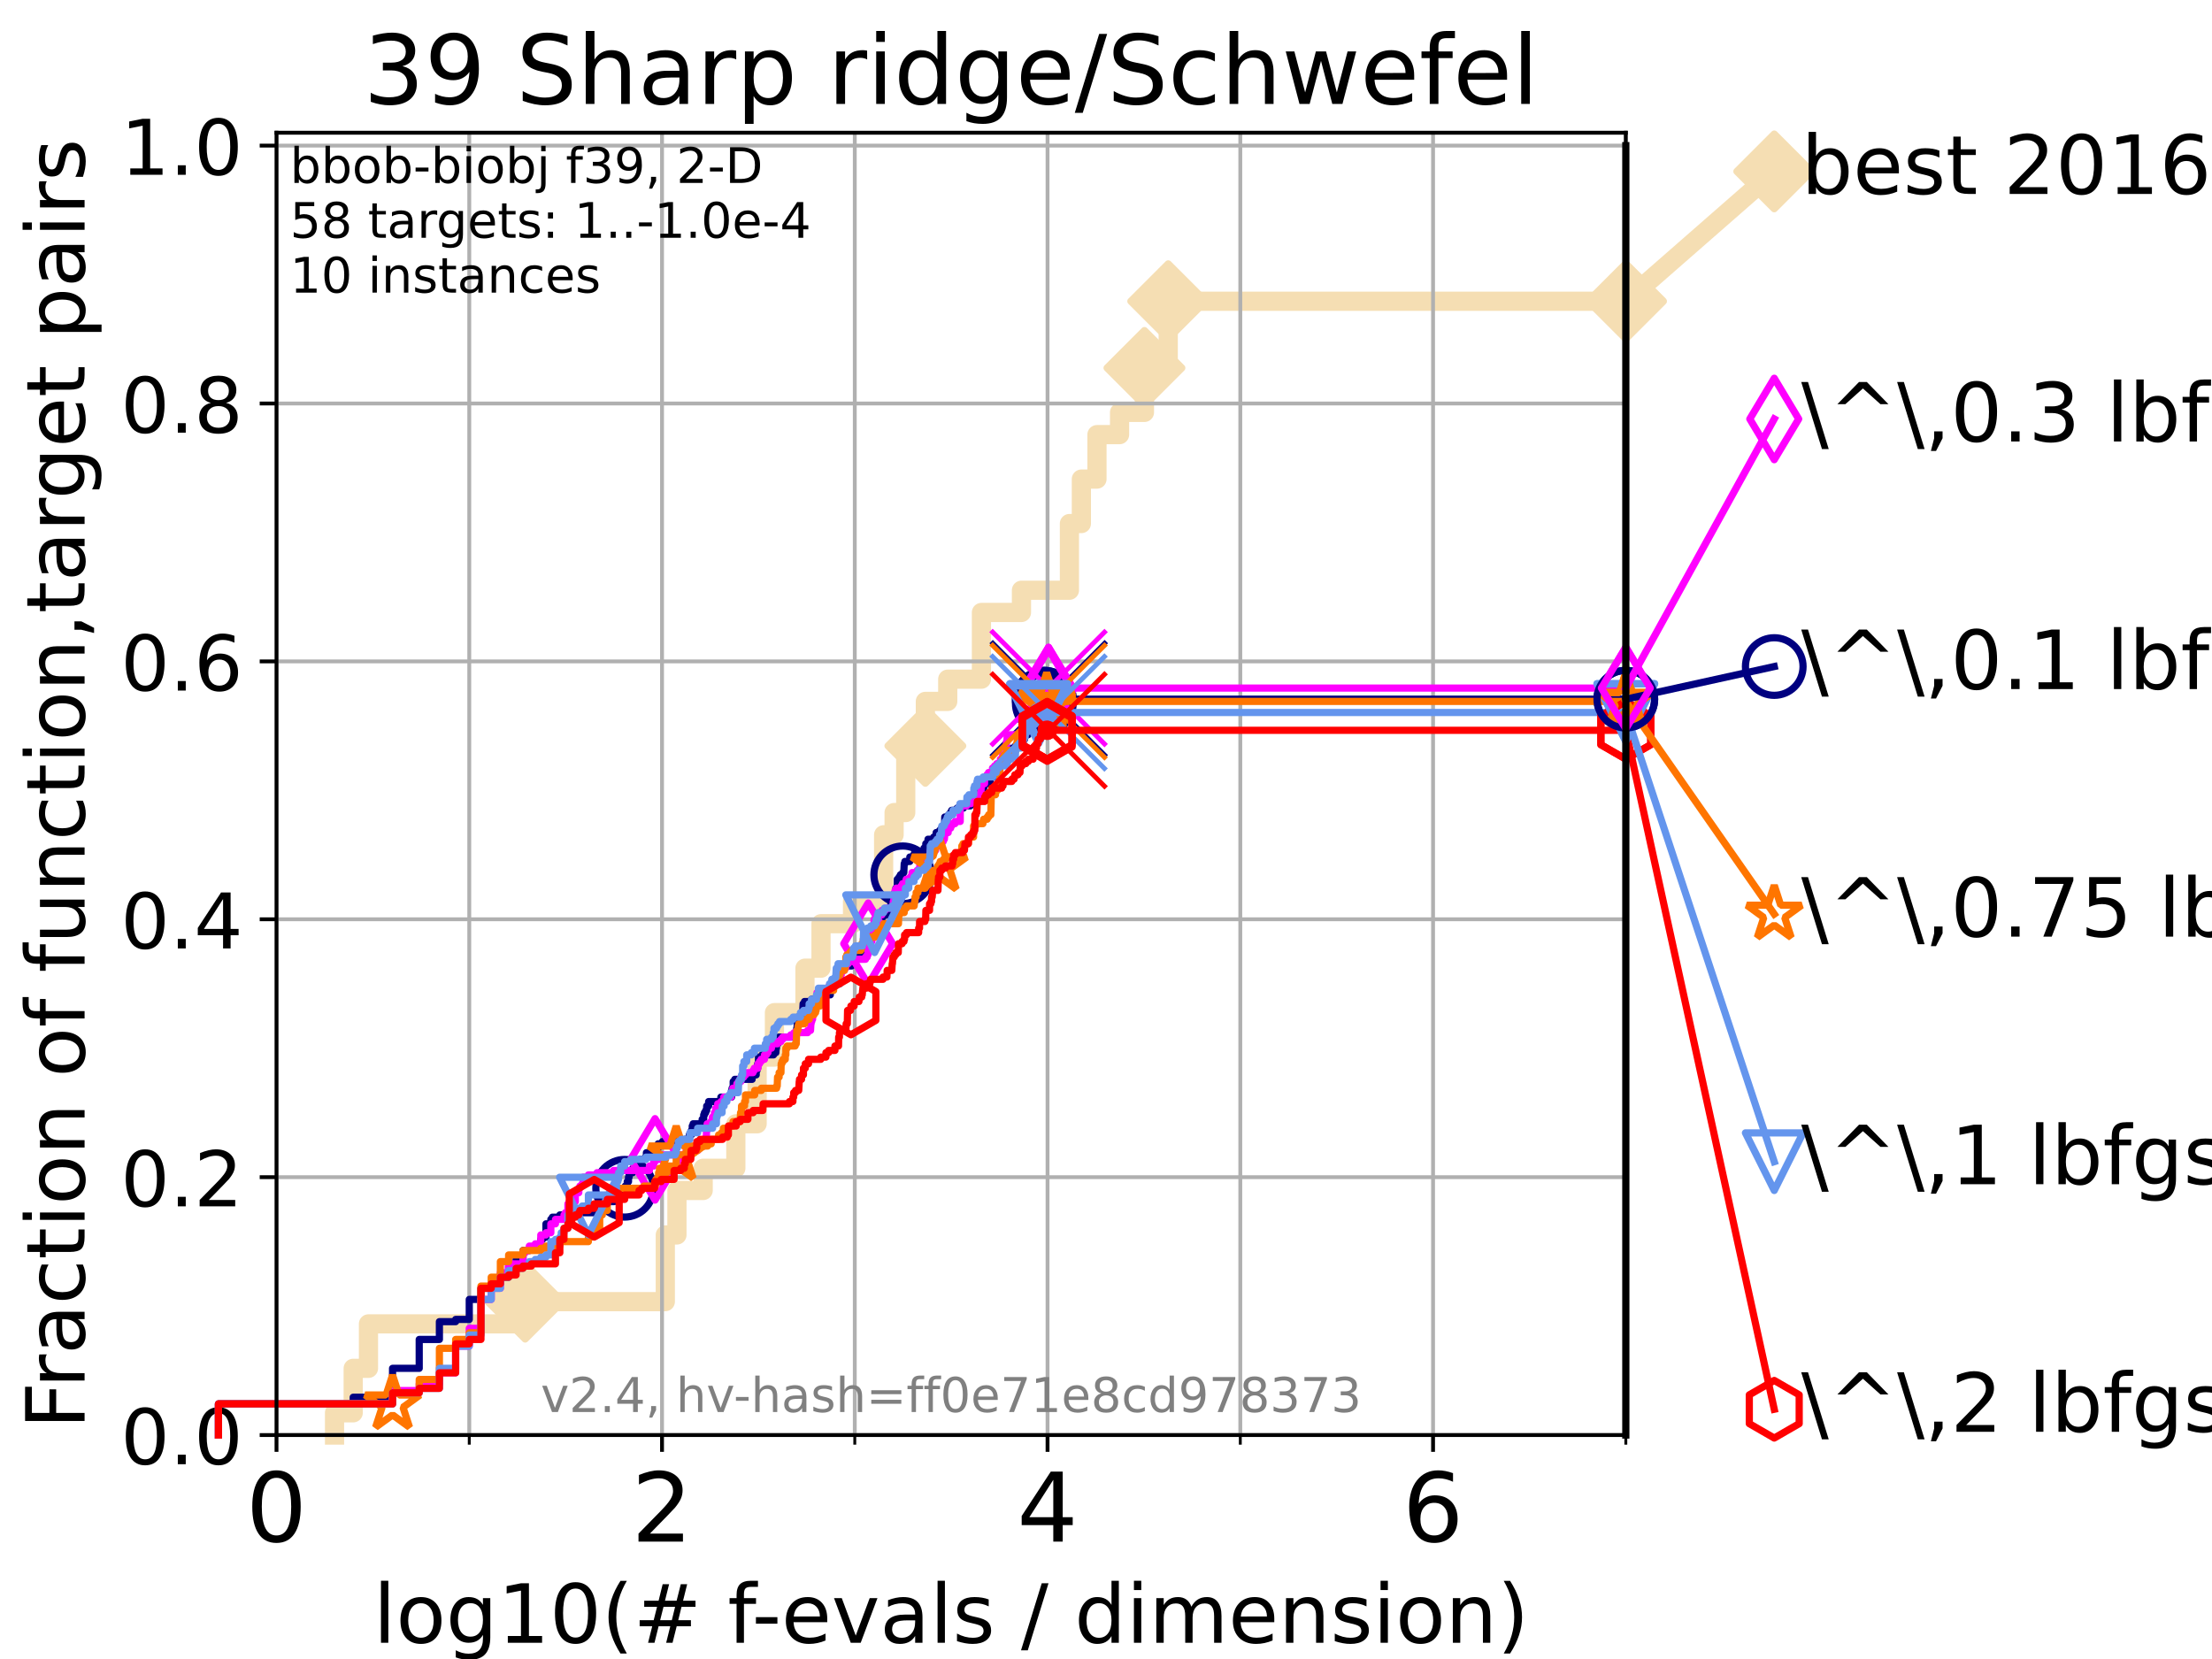 <?xml version="1.0" encoding="utf-8" standalone="no"?>
<!DOCTYPE svg PUBLIC "-//W3C//DTD SVG 1.1//EN"
  "http://www.w3.org/Graphics/SVG/1.1/DTD/svg11.dtd">
<!-- Created with matplotlib (https://matplotlib.org/) -->
<svg height="345.6pt" version="1.1" viewBox="0 0 460.8 345.6" width="460.8pt" xmlns="http://www.w3.org/2000/svg" xmlns:xlink="http://www.w3.org/1999/xlink">
 <defs>
  <style type="text/css">*{stroke-linecap:butt;stroke-linejoin:round;}</style>
 </defs>
 <g id="figure_1">
  <g id="patch_1">
   <path d="M 0 345.6 
L 460.8 345.6 
L 460.8 0 
L 0 0 
z
" style="fill:#ffffff;"/>
  </g>
  <g id="axes_1">
   <g id="patch_2">
    <path d="M 57.6 298.944 
L 338.688 298.944 
L 338.688 27.648 
L 57.6 27.648 
z
" style="fill:#ffffff;"/>
   </g>
   <g id="line2d_1">
    <path d="M 69.688 298.944 
L 69.688 294.313 
L 73.579 294.313 
L 73.579 285.05 
L 76.759 285.05 
L 76.759 275.788 
L 109.402 275.788 
L 109.402 271.157 
L 138.595 271.157 
L 138.595 257.263 
L 141.018 257.263 
L 141.018 248.001 
L 146.485 248.001 
L 146.485 243.37 
L 153.287 243.37 
L 153.287 234.107 
L 157.726 234.107 
L 157.726 220.214 
L 161.329 220.214 
L 161.329 210.951 
L 167.688 210.951 
L 167.688 201.689 
L 171.03 201.689 
L 171.03 192.426 
L 177.598 192.426 
L 177.598 187.795 
L 184.077 187.795 
L 184.077 173.901 
L 186.257 173.901 
L 186.257 169.27 
L 188.681 169.27 
L 188.681 155.377 
L 192.769 155.377 
L 192.769 146.114 
L 197.43 146.114 
L 197.43 141.483 
L 204.449 141.483 
L 204.449 127.589 
L 212.788 127.589 
L 212.788 122.958 
L 222.782 122.958 
L 222.782 109.065 
L 225.268 109.065 
L 225.268 99.802 
L 228.519 99.802 
L 228.519 90.54 
L 233.226 90.54 
L 233.226 85.909 
L 238.407 85.909 
L 238.407 76.646 
L 243.361 76.646 
L 243.361 62.753 
L 338.688 62.753 
" style="fill:none;stroke:#f5deb3;stroke-linecap:square;stroke-width:4;"/>
   </g>
   <g id="line2d_2">
    <defs>
     <path d="M 0 7.778 
L 7.778 0 
L 0 -7.778 
L -7.778 0 
z
" id="m264f0a5c3b" style="stroke:#f5deb3;stroke-linejoin:miter;stroke-width:1.5;"/>
    </defs>
    <g>
     <use style="fill:#f5deb3;stroke:#f5deb3;stroke-linejoin:miter;stroke-width:1.5;" x="109.402" xlink:href="#m264f0a5c3b" y="271.157"/>
     <use style="fill:#f5deb3;stroke:#f5deb3;stroke-linejoin:miter;stroke-width:1.5;" x="192.769" xlink:href="#m264f0a5c3b" y="155.377"/>
     <use style="fill:#f5deb3;stroke:#f5deb3;stroke-linejoin:miter;stroke-width:1.5;" x="238.407" xlink:href="#m264f0a5c3b" y="76.646"/>
     <use style="fill:#f5deb3;stroke:#f5deb3;stroke-linejoin:miter;stroke-width:1.5;" x="243.361" xlink:href="#m264f0a5c3b" y="62.753"/>
     <use style="fill:#f5deb3;stroke:#f5deb3;stroke-linejoin:miter;stroke-width:1.5;" x="338.688" xlink:href="#m264f0a5c3b" y="62.753"/>
    </g>
   </g>
   <g id="line2d_3">
    <path style="fill:none;stroke:#f5deb3;stroke-linecap:square;stroke-width:4;"/>
    <g/>
   </g>
   <g id="line2d_4">
    <path d="M 338.688 62.753 
L 369.608 35.706 
" style="fill:none;stroke:#f5deb3;stroke-linecap:square;stroke-width:4;"/>
    <g>
     <use style="fill:#f5deb3;stroke:#f5deb3;stroke-linejoin:miter;stroke-width:1.5;" x="338.688" xlink:href="#m264f0a5c3b" y="62.753"/>
     <use style="fill:#f5deb3;stroke:#f5deb3;stroke-linejoin:miter;stroke-width:1.5;" x="369.608" xlink:href="#m264f0a5c3b" y="35.706"/>
    </g>
   </g>
   <g id="matplotlib.axis_1">
    <g id="xtick_1">
     <g id="line2d_5">
      <path clip-path="url(#pa6b4858d91)" d="M 57.6 298.944 
L 57.6 27.648 
" style="fill:none;stroke:#b0b0b0;stroke-linecap:square;stroke-width:0.8;"/>
     </g>
     <g id="line2d_6">
      <defs>
       <path d="M 0 0 
L 0 3.5 
" id="m36054f0e6b" style="stroke:#000000;stroke-width:0.8;"/>
      </defs>
      <g>
       <use style="stroke:#000000;stroke-width:0.8;" x="57.6" xlink:href="#m36054f0e6b" y="298.944"/>
      </g>
     </g>
     <g id="text_1">
      <!-- 0 -->
      <g transform="translate(51.237 321.141)scale(0.2 -0.2)">
       <defs>
        <path d="M 31.781 66.406 
Q 24.172 66.406 20.328 58.906 
Q 16.5 51.422 16.5 36.375 
Q 16.5 21.391 20.328 13.891 
Q 24.172 6.391 31.781 6.391 
Q 39.453 6.391 43.281 13.891 
Q 47.125 21.391 47.125 36.375 
Q 47.125 51.422 43.281 58.906 
Q 39.453 66.406 31.781 66.406 
z
M 31.781 74.219 
Q 44.047 74.219 50.516 64.516 
Q 56.984 54.828 56.984 36.375 
Q 56.984 17.969 50.516 8.266 
Q 44.047 -1.422 31.781 -1.422 
Q 19.531 -1.422 13.062 8.266 
Q 6.594 17.969 6.594 36.375 
Q 6.594 54.828 13.062 64.516 
Q 19.531 74.219 31.781 74.219 
z
" id="DejaVuSans-48"/>
       </defs>
       <use xlink:href="#DejaVuSans-48"/>
      </g>
     </g>
    </g>
    <g id="xtick_2">
     <g id="line2d_7">
      <path clip-path="url(#pa6b4858d91)" d="M 137.911 298.944 
L 137.911 27.648 
" style="fill:none;stroke:#b0b0b0;stroke-linecap:square;stroke-width:0.8;"/>
     </g>
     <g id="line2d_8">
      <g>
       <use style="stroke:#000000;stroke-width:0.8;" x="137.911" xlink:href="#m36054f0e6b" y="298.944"/>
      </g>
     </g>
     <g id="text_2">
      <!-- 2 -->
      <g transform="translate(131.548 321.141)scale(0.2 -0.2)">
       <defs>
        <path d="M 19.188 8.297 
L 53.609 8.297 
L 53.609 0 
L 7.328 0 
L 7.328 8.297 
Q 12.938 14.109 22.625 23.891 
Q 32.328 33.688 34.812 36.531 
Q 39.547 41.844 41.422 45.531 
Q 43.312 49.219 43.312 52.781 
Q 43.312 58.594 39.234 62.25 
Q 35.156 65.922 28.609 65.922 
Q 23.969 65.922 18.812 64.312 
Q 13.672 62.703 7.812 59.422 
L 7.812 69.391 
Q 13.766 71.781 18.938 73 
Q 24.125 74.219 28.422 74.219 
Q 39.75 74.219 46.484 68.547 
Q 53.219 62.891 53.219 53.422 
Q 53.219 48.922 51.531 44.891 
Q 49.859 40.875 45.406 35.406 
Q 44.188 33.984 37.641 27.219 
Q 31.109 20.453 19.188 8.297 
z
" id="DejaVuSans-50"/>
       </defs>
       <use xlink:href="#DejaVuSans-50"/>
      </g>
     </g>
    </g>
    <g id="xtick_3">
     <g id="line2d_9">
      <path clip-path="url(#pa6b4858d91)" d="M 218.222 298.944 
L 218.222 27.648 
" style="fill:none;stroke:#b0b0b0;stroke-linecap:square;stroke-width:0.8;"/>
     </g>
     <g id="line2d_10">
      <g>
       <use style="stroke:#000000;stroke-width:0.8;" x="218.222" xlink:href="#m36054f0e6b" y="298.944"/>
      </g>
     </g>
     <g id="text_3">
      <!-- 4 -->
      <g transform="translate(211.859 321.141)scale(0.2 -0.2)">
       <defs>
        <path d="M 37.797 64.312 
L 12.891 25.391 
L 37.797 25.391 
z
M 35.203 72.906 
L 47.609 72.906 
L 47.609 25.391 
L 58.016 25.391 
L 58.016 17.188 
L 47.609 17.188 
L 47.609 0 
L 37.797 0 
L 37.797 17.188 
L 4.891 17.188 
L 4.891 26.703 
z
" id="DejaVuSans-52"/>
       </defs>
       <use xlink:href="#DejaVuSans-52"/>
      </g>
     </g>
    </g>
    <g id="xtick_4">
     <g id="line2d_11">
      <path clip-path="url(#pa6b4858d91)" d="M 298.533 298.944 
L 298.533 27.648 
" style="fill:none;stroke:#b0b0b0;stroke-linecap:square;stroke-width:0.8;"/>
     </g>
     <g id="line2d_12">
      <g>
       <use style="stroke:#000000;stroke-width:0.8;" x="298.533" xlink:href="#m36054f0e6b" y="298.944"/>
      </g>
     </g>
     <g id="text_4">
      <!-- 6 -->
      <g transform="translate(292.17 321.141)scale(0.2 -0.2)">
       <defs>
        <path d="M 33.016 40.375 
Q 26.375 40.375 22.484 35.828 
Q 18.609 31.297 18.609 23.391 
Q 18.609 15.531 22.484 10.953 
Q 26.375 6.391 33.016 6.391 
Q 39.656 6.391 43.531 10.953 
Q 47.406 15.531 47.406 23.391 
Q 47.406 31.297 43.531 35.828 
Q 39.656 40.375 33.016 40.375 
z
M 52.594 71.297 
L 52.594 62.312 
Q 48.875 64.062 45.094 64.984 
Q 41.312 65.922 37.594 65.922 
Q 27.828 65.922 22.672 59.328 
Q 17.531 52.734 16.797 39.406 
Q 19.672 43.656 24.016 45.922 
Q 28.375 48.188 33.594 48.188 
Q 44.578 48.188 50.953 41.516 
Q 57.328 34.859 57.328 23.391 
Q 57.328 12.156 50.688 5.359 
Q 44.047 -1.422 33.016 -1.422 
Q 20.359 -1.422 13.672 8.266 
Q 6.984 17.969 6.984 36.375 
Q 6.984 53.656 15.188 63.938 
Q 23.391 74.219 37.203 74.219 
Q 40.922 74.219 44.703 73.484 
Q 48.484 72.75 52.594 71.297 
z
" id="DejaVuSans-54"/>
       </defs>
       <use xlink:href="#DejaVuSans-54"/>
      </g>
     </g>
    </g>
    <g id="xtick_5">
     <g id="line2d_13">
      <path clip-path="url(#pa6b4858d91)" d="M 97.755 298.944 
L 97.755 27.648 
" style="fill:none;stroke:#b0b0b0;stroke-linecap:square;stroke-width:0.8;"/>
     </g>
     <g id="line2d_14">
      <defs>
       <path d="M 0 0 
L 0 2 
" id="m90e202c5cb" style="stroke:#000000;stroke-width:0.6;"/>
      </defs>
      <g>
       <use style="stroke:#000000;stroke-width:0.6;" x="97.755" xlink:href="#m90e202c5cb" y="298.944"/>
      </g>
     </g>
    </g>
    <g id="xtick_6">
     <g id="line2d_15">
      <path clip-path="url(#pa6b4858d91)" d="M 178.066 298.944 
L 178.066 27.648 
" style="fill:none;stroke:#b0b0b0;stroke-linecap:square;stroke-width:0.8;"/>
     </g>
     <g id="line2d_16">
      <g>
       <use style="stroke:#000000;stroke-width:0.6;" x="178.066" xlink:href="#m90e202c5cb" y="298.944"/>
      </g>
     </g>
    </g>
    <g id="xtick_7">
     <g id="line2d_17">
      <path clip-path="url(#pa6b4858d91)" d="M 258.377 298.944 
L 258.377 27.648 
" style="fill:none;stroke:#b0b0b0;stroke-linecap:square;stroke-width:0.8;"/>
     </g>
     <g id="line2d_18">
      <g>
       <use style="stroke:#000000;stroke-width:0.6;" x="258.377" xlink:href="#m90e202c5cb" y="298.944"/>
      </g>
     </g>
    </g>
    <g id="xtick_8">
     <g id="line2d_19">
      <path clip-path="url(#pa6b4858d91)" d="M 338.688 298.944 
L 338.688 27.648 
" style="fill:none;stroke:#b0b0b0;stroke-linecap:square;stroke-width:0.8;"/>
     </g>
     <g id="line2d_20">
      <g>
       <use style="stroke:#000000;stroke-width:0.6;" x="338.688" xlink:href="#m90e202c5cb" y="298.944"/>
      </g>
     </g>
    </g>
    <g id="text_5">
     <!-- log10(# f-evals / dimension) -->
     <g transform="translate(77.764 342.218)scale(0.17 -0.17)">
      <defs>
       <path d="M 9.422 75.984 
L 18.406 75.984 
L 18.406 0 
L 9.422 0 
z
" id="DejaVuSans-108"/>
       <path d="M 30.609 48.391 
Q 23.391 48.391 19.188 42.75 
Q 14.984 37.109 14.984 27.297 
Q 14.984 17.484 19.156 11.844 
Q 23.344 6.203 30.609 6.203 
Q 37.797 6.203 41.984 11.859 
Q 46.188 17.531 46.188 27.297 
Q 46.188 37.016 41.984 42.703 
Q 37.797 48.391 30.609 48.391 
z
M 30.609 56 
Q 42.328 56 49.016 48.375 
Q 55.719 40.766 55.719 27.297 
Q 55.719 13.875 49.016 6.219 
Q 42.328 -1.422 30.609 -1.422 
Q 18.844 -1.422 12.172 6.219 
Q 5.516 13.875 5.516 27.297 
Q 5.516 40.766 12.172 48.375 
Q 18.844 56 30.609 56 
z
" id="DejaVuSans-111"/>
       <path d="M 45.406 27.984 
Q 45.406 37.75 41.375 43.109 
Q 37.359 48.484 30.078 48.484 
Q 22.859 48.484 18.828 43.109 
Q 14.797 37.75 14.797 27.984 
Q 14.797 18.266 18.828 12.891 
Q 22.859 7.516 30.078 7.516 
Q 37.359 7.516 41.375 12.891 
Q 45.406 18.266 45.406 27.984 
z
M 54.391 6.781 
Q 54.391 -7.172 48.188 -13.984 
Q 42 -20.797 29.203 -20.797 
Q 24.469 -20.797 20.266 -20.094 
Q 16.062 -19.391 12.109 -17.922 
L 12.109 -9.188 
Q 16.062 -11.328 19.922 -12.344 
Q 23.781 -13.375 27.781 -13.375 
Q 36.625 -13.375 41.016 -8.766 
Q 45.406 -4.156 45.406 5.172 
L 45.406 9.625 
Q 42.625 4.781 38.281 2.391 
Q 33.938 0 27.875 0 
Q 17.828 0 11.672 7.656 
Q 5.516 15.328 5.516 27.984 
Q 5.516 40.672 11.672 48.328 
Q 17.828 56 27.875 56 
Q 33.938 56 38.281 53.609 
Q 42.625 51.219 45.406 46.391 
L 45.406 54.688 
L 54.391 54.688 
z
" id="DejaVuSans-103"/>
       <path d="M 12.406 8.297 
L 28.516 8.297 
L 28.516 63.922 
L 10.984 60.406 
L 10.984 69.391 
L 28.422 72.906 
L 38.281 72.906 
L 38.281 8.297 
L 54.391 8.297 
L 54.391 0 
L 12.406 0 
z
" id="DejaVuSans-49"/>
       <path d="M 31 75.875 
Q 24.469 64.656 21.281 53.656 
Q 18.109 42.672 18.109 31.391 
Q 18.109 20.125 21.312 9.062 
Q 24.516 -2 31 -13.188 
L 23.188 -13.188 
Q 15.875 -1.703 12.234 9.375 
Q 8.594 20.453 8.594 31.391 
Q 8.594 42.281 12.203 53.312 
Q 15.828 64.359 23.188 75.875 
z
" id="DejaVuSans-40"/>
       <path d="M 51.125 44 
L 36.922 44 
L 32.812 27.688 
L 47.125 27.688 
z
M 43.797 71.781 
L 38.719 51.516 
L 52.984 51.516 
L 58.109 71.781 
L 65.922 71.781 
L 60.891 51.516 
L 76.125 51.516 
L 76.125 44 
L 58.984 44 
L 54.984 27.688 
L 70.516 27.688 
L 70.516 20.219 
L 53.078 20.219 
L 48 0 
L 40.188 0 
L 45.219 20.219 
L 30.906 20.219 
L 25.875 0 
L 18.016 0 
L 23.094 20.219 
L 7.719 20.219 
L 7.719 27.688 
L 24.906 27.688 
L 29 44 
L 13.281 44 
L 13.281 51.516 
L 30.906 51.516 
L 35.891 71.781 
z
" id="DejaVuSans-35"/>
       <path id="DejaVuSans-32"/>
       <path d="M 37.109 75.984 
L 37.109 68.5 
L 28.516 68.5 
Q 23.688 68.5 21.797 66.547 
Q 19.922 64.594 19.922 59.516 
L 19.922 54.688 
L 34.719 54.688 
L 34.719 47.703 
L 19.922 47.703 
L 19.922 0 
L 10.891 0 
L 10.891 47.703 
L 2.297 47.703 
L 2.297 54.688 
L 10.891 54.688 
L 10.891 58.5 
Q 10.891 67.625 15.141 71.797 
Q 19.391 75.984 28.609 75.984 
z
" id="DejaVuSans-102"/>
       <path d="M 4.891 31.391 
L 31.203 31.391 
L 31.203 23.391 
L 4.891 23.391 
z
" id="DejaVuSans-45"/>
       <path d="M 56.203 29.594 
L 56.203 25.203 
L 14.891 25.203 
Q 15.484 15.922 20.484 11.062 
Q 25.484 6.203 34.422 6.203 
Q 39.594 6.203 44.453 7.469 
Q 49.312 8.734 54.109 11.281 
L 54.109 2.781 
Q 49.266 0.734 44.188 -0.344 
Q 39.109 -1.422 33.891 -1.422 
Q 20.797 -1.422 13.156 6.188 
Q 5.516 13.812 5.516 26.812 
Q 5.516 40.234 12.766 48.109 
Q 20.016 56 32.328 56 
Q 43.359 56 49.781 48.891 
Q 56.203 41.797 56.203 29.594 
z
M 47.219 32.234 
Q 47.125 39.594 43.094 43.984 
Q 39.062 48.391 32.422 48.391 
Q 24.906 48.391 20.391 44.141 
Q 15.875 39.891 15.188 32.172 
z
" id="DejaVuSans-101"/>
       <path d="M 2.984 54.688 
L 12.5 54.688 
L 29.594 8.797 
L 46.688 54.688 
L 56.203 54.688 
L 35.688 0 
L 23.484 0 
z
" id="DejaVuSans-118"/>
       <path d="M 34.281 27.484 
Q 23.391 27.484 19.188 25 
Q 14.984 22.516 14.984 16.5 
Q 14.984 11.719 18.141 8.906 
Q 21.297 6.109 26.703 6.109 
Q 34.188 6.109 38.703 11.406 
Q 43.219 16.703 43.219 25.484 
L 43.219 27.484 
z
M 52.203 31.203 
L 52.203 0 
L 43.219 0 
L 43.219 8.297 
Q 40.141 3.328 35.547 0.953 
Q 30.953 -1.422 24.312 -1.422 
Q 15.922 -1.422 10.953 3.297 
Q 6 8.016 6 15.922 
Q 6 25.141 12.172 29.828 
Q 18.359 34.516 30.609 34.516 
L 43.219 34.516 
L 43.219 35.406 
Q 43.219 41.609 39.141 45 
Q 35.062 48.391 27.688 48.391 
Q 23 48.391 18.547 47.266 
Q 14.109 46.141 10.016 43.891 
L 10.016 52.203 
Q 14.938 54.109 19.578 55.047 
Q 24.219 56 28.609 56 
Q 40.484 56 46.344 49.844 
Q 52.203 43.703 52.203 31.203 
z
" id="DejaVuSans-97"/>
       <path d="M 44.281 53.078 
L 44.281 44.578 
Q 40.484 46.531 36.375 47.5 
Q 32.281 48.484 27.875 48.484 
Q 21.188 48.484 17.844 46.438 
Q 14.5 44.391 14.5 40.281 
Q 14.5 37.156 16.891 35.375 
Q 19.281 33.594 26.516 31.984 
L 29.594 31.297 
Q 39.156 29.25 43.188 25.516 
Q 47.219 21.781 47.219 15.094 
Q 47.219 7.469 41.188 3.016 
Q 35.156 -1.422 24.609 -1.422 
Q 20.219 -1.422 15.453 -0.562 
Q 10.688 0.297 5.422 2 
L 5.422 11.281 
Q 10.406 8.688 15.234 7.391 
Q 20.062 6.109 24.812 6.109 
Q 31.156 6.109 34.562 8.281 
Q 37.984 10.453 37.984 14.406 
Q 37.984 18.062 35.516 20.016 
Q 33.062 21.969 24.703 23.781 
L 21.578 24.516 
Q 13.234 26.266 9.516 29.906 
Q 5.812 33.547 5.812 39.891 
Q 5.812 47.609 11.281 51.797 
Q 16.75 56 26.812 56 
Q 31.781 56 36.172 55.266 
Q 40.578 54.547 44.281 53.078 
z
" id="DejaVuSans-115"/>
       <path d="M 25.391 72.906 
L 33.688 72.906 
L 8.297 -9.281 
L 0 -9.281 
z
" id="DejaVuSans-47"/>
       <path d="M 45.406 46.391 
L 45.406 75.984 
L 54.391 75.984 
L 54.391 0 
L 45.406 0 
L 45.406 8.203 
Q 42.578 3.328 38.25 0.953 
Q 33.938 -1.422 27.875 -1.422 
Q 17.969 -1.422 11.734 6.484 
Q 5.516 14.406 5.516 27.297 
Q 5.516 40.188 11.734 48.094 
Q 17.969 56 27.875 56 
Q 33.938 56 38.25 53.625 
Q 42.578 51.266 45.406 46.391 
z
M 14.797 27.297 
Q 14.797 17.391 18.875 11.75 
Q 22.953 6.109 30.078 6.109 
Q 37.203 6.109 41.297 11.75 
Q 45.406 17.391 45.406 27.297 
Q 45.406 37.203 41.297 42.844 
Q 37.203 48.484 30.078 48.484 
Q 22.953 48.484 18.875 42.844 
Q 14.797 37.203 14.797 27.297 
z
" id="DejaVuSans-100"/>
       <path d="M 9.422 54.688 
L 18.406 54.688 
L 18.406 0 
L 9.422 0 
z
M 9.422 75.984 
L 18.406 75.984 
L 18.406 64.594 
L 9.422 64.594 
z
" id="DejaVuSans-105"/>
       <path d="M 52 44.188 
Q 55.375 50.25 60.062 53.125 
Q 64.75 56 71.094 56 
Q 79.641 56 84.281 50.016 
Q 88.922 44.047 88.922 33.016 
L 88.922 0 
L 79.891 0 
L 79.891 32.719 
Q 79.891 40.578 77.094 44.375 
Q 74.312 48.188 68.609 48.188 
Q 61.625 48.188 57.562 43.547 
Q 53.516 38.922 53.516 30.906 
L 53.516 0 
L 44.484 0 
L 44.484 32.719 
Q 44.484 40.625 41.703 44.406 
Q 38.922 48.188 33.109 48.188 
Q 26.219 48.188 22.156 43.531 
Q 18.109 38.875 18.109 30.906 
L 18.109 0 
L 9.078 0 
L 9.078 54.688 
L 18.109 54.688 
L 18.109 46.188 
Q 21.188 51.219 25.484 53.609 
Q 29.781 56 35.688 56 
Q 41.656 56 45.828 52.969 
Q 50 49.953 52 44.188 
z
" id="DejaVuSans-109"/>
       <path d="M 54.891 33.016 
L 54.891 0 
L 45.906 0 
L 45.906 32.719 
Q 45.906 40.484 42.875 44.328 
Q 39.844 48.188 33.797 48.188 
Q 26.516 48.188 22.312 43.547 
Q 18.109 38.922 18.109 30.906 
L 18.109 0 
L 9.078 0 
L 9.078 54.688 
L 18.109 54.688 
L 18.109 46.188 
Q 21.344 51.125 25.703 53.562 
Q 30.078 56 35.797 56 
Q 45.219 56 50.047 50.172 
Q 54.891 44.344 54.891 33.016 
z
" id="DejaVuSans-110"/>
       <path d="M 8.016 75.875 
L 15.828 75.875 
Q 23.141 64.359 26.781 53.312 
Q 30.422 42.281 30.422 31.391 
Q 30.422 20.453 26.781 9.375 
Q 23.141 -1.703 15.828 -13.188 
L 8.016 -13.188 
Q 14.5 -2 17.703 9.062 
Q 20.906 20.125 20.906 31.391 
Q 20.906 42.672 17.703 53.656 
Q 14.5 64.656 8.016 75.875 
z
" id="DejaVuSans-41"/>
      </defs>
      <use xlink:href="#DejaVuSans-108"/>
      <use x="27.783" xlink:href="#DejaVuSans-111"/>
      <use x="88.965" xlink:href="#DejaVuSans-103"/>
      <use x="152.441" xlink:href="#DejaVuSans-49"/>
      <use x="216.064" xlink:href="#DejaVuSans-48"/>
      <use x="279.688" xlink:href="#DejaVuSans-40"/>
      <use x="318.701" xlink:href="#DejaVuSans-35"/>
      <use x="402.49" xlink:href="#DejaVuSans-32"/>
      <use x="434.277" xlink:href="#DejaVuSans-102"/>
      <use x="463.982" xlink:href="#DejaVuSans-45"/>
      <use x="500.066" xlink:href="#DejaVuSans-101"/>
      <use x="561.59" xlink:href="#DejaVuSans-118"/>
      <use x="620.77" xlink:href="#DejaVuSans-97"/>
      <use x="682.049" xlink:href="#DejaVuSans-108"/>
      <use x="709.832" xlink:href="#DejaVuSans-115"/>
      <use x="761.932" xlink:href="#DejaVuSans-32"/>
      <use x="793.719" xlink:href="#DejaVuSans-47"/>
      <use x="827.41" xlink:href="#DejaVuSans-32"/>
      <use x="859.197" xlink:href="#DejaVuSans-100"/>
      <use x="922.674" xlink:href="#DejaVuSans-105"/>
      <use x="950.457" xlink:href="#DejaVuSans-109"/>
      <use x="1047.869" xlink:href="#DejaVuSans-101"/>
      <use x="1109.393" xlink:href="#DejaVuSans-110"/>
      <use x="1172.771" xlink:href="#DejaVuSans-115"/>
      <use x="1224.871" xlink:href="#DejaVuSans-105"/>
      <use x="1252.654" xlink:href="#DejaVuSans-111"/>
      <use x="1313.836" xlink:href="#DejaVuSans-110"/>
      <use x="1377.215" xlink:href="#DejaVuSans-41"/>
     </g>
    </g>
   </g>
   <g id="matplotlib.axis_2">
    <g id="ytick_1">
     <g id="line2d_21">
      <path clip-path="url(#pa6b4858d91)" d="M 57.6 298.944 
L 338.688 298.944 
" style="fill:none;stroke:#b0b0b0;stroke-linecap:square;stroke-width:0.8;"/>
     </g>
     <g id="line2d_22">
      <defs>
       <path d="M 0 0 
L -3.5 0 
" id="m1f79c353c6" style="stroke:#000000;stroke-width:0.8;"/>
      </defs>
      <g>
       <use style="stroke:#000000;stroke-width:0.8;" x="57.6" xlink:href="#m1f79c353c6" y="298.944"/>
      </g>
     </g>
     <g id="text_6">
      <!-- 0.0 -->
      <g transform="translate(25.155 305.023)scale(0.16 -0.16)">
       <defs>
        <path d="M 10.688 12.406 
L 21 12.406 
L 21 0 
L 10.688 0 
z
" id="DejaVuSans-46"/>
       </defs>
       <use xlink:href="#DejaVuSans-48"/>
       <use x="63.623" xlink:href="#DejaVuSans-46"/>
       <use x="95.41" xlink:href="#DejaVuSans-48"/>
      </g>
     </g>
    </g>
    <g id="ytick_2">
     <g id="line2d_23">
      <path clip-path="url(#pa6b4858d91)" d="M 57.6 245.222 
L 338.688 245.222 
" style="fill:none;stroke:#b0b0b0;stroke-linecap:square;stroke-width:0.8;"/>
     </g>
     <g id="line2d_24">
      <g>
       <use style="stroke:#000000;stroke-width:0.8;" x="57.6" xlink:href="#m1f79c353c6" y="245.222"/>
      </g>
     </g>
     <g id="text_7">
      <!-- 0.2 -->
      <g transform="translate(25.155 251.301)scale(0.16 -0.16)">
       <use xlink:href="#DejaVuSans-48"/>
       <use x="63.623" xlink:href="#DejaVuSans-46"/>
       <use x="95.41" xlink:href="#DejaVuSans-50"/>
      </g>
     </g>
    </g>
    <g id="ytick_3">
     <g id="line2d_25">
      <path clip-path="url(#pa6b4858d91)" d="M 57.6 191.5 
L 338.688 191.5 
" style="fill:none;stroke:#b0b0b0;stroke-linecap:square;stroke-width:0.8;"/>
     </g>
     <g id="line2d_26">
      <g>
       <use style="stroke:#000000;stroke-width:0.8;" x="57.6" xlink:href="#m1f79c353c6" y="191.5"/>
      </g>
     </g>
     <g id="text_8">
      <!-- 0.4 -->
      <g transform="translate(25.155 197.579)scale(0.16 -0.16)">
       <use xlink:href="#DejaVuSans-48"/>
       <use x="63.623" xlink:href="#DejaVuSans-46"/>
       <use x="95.41" xlink:href="#DejaVuSans-52"/>
      </g>
     </g>
    </g>
    <g id="ytick_4">
     <g id="line2d_27">
      <path clip-path="url(#pa6b4858d91)" d="M 57.6 137.778 
L 338.688 137.778 
" style="fill:none;stroke:#b0b0b0;stroke-linecap:square;stroke-width:0.8;"/>
     </g>
     <g id="line2d_28">
      <g>
       <use style="stroke:#000000;stroke-width:0.8;" x="57.6" xlink:href="#m1f79c353c6" y="137.778"/>
      </g>
     </g>
     <g id="text_9">
      <!-- 0.6 -->
      <g transform="translate(25.155 143.857)scale(0.16 -0.16)">
       <use xlink:href="#DejaVuSans-48"/>
       <use x="63.623" xlink:href="#DejaVuSans-46"/>
       <use x="95.41" xlink:href="#DejaVuSans-54"/>
      </g>
     </g>
    </g>
    <g id="ytick_5">
     <g id="line2d_29">
      <path clip-path="url(#pa6b4858d91)" d="M 57.6 84.056 
L 338.688 84.056 
" style="fill:none;stroke:#b0b0b0;stroke-linecap:square;stroke-width:0.8;"/>
     </g>
     <g id="line2d_30">
      <g>
       <use style="stroke:#000000;stroke-width:0.8;" x="57.6" xlink:href="#m1f79c353c6" y="84.056"/>
      </g>
     </g>
     <g id="text_10">
      <!-- 0.8 -->
      <g transform="translate(25.155 90.135)scale(0.16 -0.16)">
       <defs>
        <path d="M 31.781 34.625 
Q 24.75 34.625 20.719 30.859 
Q 16.703 27.094 16.703 20.516 
Q 16.703 13.922 20.719 10.156 
Q 24.75 6.391 31.781 6.391 
Q 38.812 6.391 42.859 10.172 
Q 46.922 13.969 46.922 20.516 
Q 46.922 27.094 42.891 30.859 
Q 38.875 34.625 31.781 34.625 
z
M 21.922 38.812 
Q 15.578 40.375 12.031 44.719 
Q 8.5 49.078 8.5 55.328 
Q 8.5 64.062 14.719 69.141 
Q 20.953 74.219 31.781 74.219 
Q 42.672 74.219 48.875 69.141 
Q 55.078 64.062 55.078 55.328 
Q 55.078 49.078 51.531 44.719 
Q 48 40.375 41.703 38.812 
Q 48.828 37.156 52.797 32.312 
Q 56.781 27.484 56.781 20.516 
Q 56.781 9.906 50.312 4.234 
Q 43.844 -1.422 31.781 -1.422 
Q 19.734 -1.422 13.25 4.234 
Q 6.781 9.906 6.781 20.516 
Q 6.781 27.484 10.781 32.312 
Q 14.797 37.156 21.922 38.812 
z
M 18.312 54.391 
Q 18.312 48.734 21.844 45.562 
Q 25.391 42.391 31.781 42.391 
Q 38.141 42.391 41.719 45.562 
Q 45.312 48.734 45.312 54.391 
Q 45.312 60.062 41.719 63.234 
Q 38.141 66.406 31.781 66.406 
Q 25.391 66.406 21.844 63.234 
Q 18.312 60.062 18.312 54.391 
z
" id="DejaVuSans-56"/>
       </defs>
       <use xlink:href="#DejaVuSans-48"/>
       <use x="63.623" xlink:href="#DejaVuSans-46"/>
       <use x="95.41" xlink:href="#DejaVuSans-56"/>
      </g>
     </g>
    </g>
    <g id="ytick_6">
     <g id="line2d_31">
      <path clip-path="url(#pa6b4858d91)" d="M 57.6 30.334 
L 338.688 30.334 
" style="fill:none;stroke:#b0b0b0;stroke-linecap:square;stroke-width:0.8;"/>
     </g>
     <g id="line2d_32">
      <g>
       <use style="stroke:#000000;stroke-width:0.8;" x="57.6" xlink:href="#m1f79c353c6" y="30.334"/>
      </g>
     </g>
     <g id="text_11">
      <!-- 1.0 -->
      <g transform="translate(25.155 36.413)scale(0.16 -0.16)">
       <use xlink:href="#DejaVuSans-49"/>
       <use x="63.623" xlink:href="#DejaVuSans-46"/>
       <use x="95.41" xlink:href="#DejaVuSans-48"/>
      </g>
     </g>
    </g>
    <g id="text_12">
     <!-- Fraction of function,target pairs -->
     <g transform="translate(17.62 297.681)rotate(-90)scale(0.17 -0.17)">
      <defs>
       <path d="M 9.812 72.906 
L 51.703 72.906 
L 51.703 64.594 
L 19.672 64.594 
L 19.672 43.109 
L 48.578 43.109 
L 48.578 34.812 
L 19.672 34.812 
L 19.672 0 
L 9.812 0 
z
" id="DejaVuSans-70"/>
       <path d="M 41.109 46.297 
Q 39.594 47.172 37.812 47.578 
Q 36.031 48 33.891 48 
Q 26.266 48 22.188 43.047 
Q 18.109 38.094 18.109 28.812 
L 18.109 0 
L 9.078 0 
L 9.078 54.688 
L 18.109 54.688 
L 18.109 46.188 
Q 20.953 51.172 25.484 53.578 
Q 30.031 56 36.531 56 
Q 37.453 56 38.578 55.875 
Q 39.703 55.766 41.062 55.516 
z
" id="DejaVuSans-114"/>
       <path d="M 48.781 52.594 
L 48.781 44.188 
Q 44.969 46.297 41.141 47.344 
Q 37.312 48.391 33.406 48.391 
Q 24.656 48.391 19.812 42.844 
Q 14.984 37.312 14.984 27.297 
Q 14.984 17.281 19.812 11.734 
Q 24.656 6.203 33.406 6.203 
Q 37.312 6.203 41.141 7.25 
Q 44.969 8.297 48.781 10.406 
L 48.781 2.094 
Q 45.016 0.344 40.984 -0.531 
Q 36.969 -1.422 32.422 -1.422 
Q 20.062 -1.422 12.781 6.344 
Q 5.516 14.109 5.516 27.297 
Q 5.516 40.672 12.859 48.328 
Q 20.219 56 33.016 56 
Q 37.156 56 41.109 55.141 
Q 45.062 54.297 48.781 52.594 
z
" id="DejaVuSans-99"/>
       <path d="M 18.312 70.219 
L 18.312 54.688 
L 36.812 54.688 
L 36.812 47.703 
L 18.312 47.703 
L 18.312 18.016 
Q 18.312 11.328 20.141 9.422 
Q 21.969 7.516 27.594 7.516 
L 36.812 7.516 
L 36.812 0 
L 27.594 0 
Q 17.188 0 13.234 3.875 
Q 9.281 7.766 9.281 18.016 
L 9.281 47.703 
L 2.688 47.703 
L 2.688 54.688 
L 9.281 54.688 
L 9.281 70.219 
z
" id="DejaVuSans-116"/>
       <path d="M 8.5 21.578 
L 8.5 54.688 
L 17.484 54.688 
L 17.484 21.922 
Q 17.484 14.156 20.5 10.266 
Q 23.531 6.391 29.594 6.391 
Q 36.859 6.391 41.078 11.031 
Q 45.312 15.672 45.312 23.688 
L 45.312 54.688 
L 54.297 54.688 
L 54.297 0 
L 45.312 0 
L 45.312 8.406 
Q 42.047 3.422 37.719 1 
Q 33.406 -1.422 27.688 -1.422 
Q 18.266 -1.422 13.375 4.438 
Q 8.5 10.297 8.5 21.578 
z
M 31.109 56 
z
" id="DejaVuSans-117"/>
       <path d="M 11.719 12.406 
L 22.016 12.406 
L 22.016 4 
L 14.016 -11.625 
L 7.719 -11.625 
L 11.719 4 
z
" id="DejaVuSans-44"/>
       <path d="M 18.109 8.203 
L 18.109 -20.797 
L 9.078 -20.797 
L 9.078 54.688 
L 18.109 54.688 
L 18.109 46.391 
Q 20.953 51.266 25.266 53.625 
Q 29.594 56 35.594 56 
Q 45.562 56 51.781 48.094 
Q 58.016 40.188 58.016 27.297 
Q 58.016 14.406 51.781 6.484 
Q 45.562 -1.422 35.594 -1.422 
Q 29.594 -1.422 25.266 0.953 
Q 20.953 3.328 18.109 8.203 
z
M 48.688 27.297 
Q 48.688 37.203 44.609 42.844 
Q 40.531 48.484 33.406 48.484 
Q 26.266 48.484 22.188 42.844 
Q 18.109 37.203 18.109 27.297 
Q 18.109 17.391 22.188 11.75 
Q 26.266 6.109 33.406 6.109 
Q 40.531 6.109 44.609 11.75 
Q 48.688 17.391 48.688 27.297 
z
" id="DejaVuSans-112"/>
      </defs>
      <use xlink:href="#DejaVuSans-70"/>
      <use x="50.27" xlink:href="#DejaVuSans-114"/>
      <use x="91.383" xlink:href="#DejaVuSans-97"/>
      <use x="152.662" xlink:href="#DejaVuSans-99"/>
      <use x="207.643" xlink:href="#DejaVuSans-116"/>
      <use x="246.852" xlink:href="#DejaVuSans-105"/>
      <use x="274.635" xlink:href="#DejaVuSans-111"/>
      <use x="335.816" xlink:href="#DejaVuSans-110"/>
      <use x="399.195" xlink:href="#DejaVuSans-32"/>
      <use x="430.982" xlink:href="#DejaVuSans-111"/>
      <use x="492.164" xlink:href="#DejaVuSans-102"/>
      <use x="527.369" xlink:href="#DejaVuSans-32"/>
      <use x="559.156" xlink:href="#DejaVuSans-102"/>
      <use x="594.361" xlink:href="#DejaVuSans-117"/>
      <use x="657.74" xlink:href="#DejaVuSans-110"/>
      <use x="721.119" xlink:href="#DejaVuSans-99"/>
      <use x="776.1" xlink:href="#DejaVuSans-116"/>
      <use x="815.309" xlink:href="#DejaVuSans-105"/>
      <use x="843.092" xlink:href="#DejaVuSans-111"/>
      <use x="904.273" xlink:href="#DejaVuSans-110"/>
      <use x="967.652" xlink:href="#DejaVuSans-44"/>
      <use x="999.439" xlink:href="#DejaVuSans-116"/>
      <use x="1038.648" xlink:href="#DejaVuSans-97"/>
      <use x="1099.928" xlink:href="#DejaVuSans-114"/>
      <use x="1139.291" xlink:href="#DejaVuSans-103"/>
      <use x="1202.768" xlink:href="#DejaVuSans-101"/>
      <use x="1264.291" xlink:href="#DejaVuSans-116"/>
      <use x="1303.5" xlink:href="#DejaVuSans-32"/>
      <use x="1335.287" xlink:href="#DejaVuSans-112"/>
      <use x="1398.764" xlink:href="#DejaVuSans-97"/>
      <use x="1460.043" xlink:href="#DejaVuSans-105"/>
      <use x="1487.826" xlink:href="#DejaVuSans-114"/>
      <use x="1528.939" xlink:href="#DejaVuSans-115"/>
     </g>
    </g>
   </g>
   <g id="line2d_33">
    <defs>
     <path d="M 0 1.5 
C 0.398 1.5 0.779 1.342 1.061 1.061 
C 1.342 0.779 1.5 0.398 1.5 0 
C 1.5 -0.398 1.342 -0.779 1.061 -1.061 
C 0.779 -1.342 0.398 -1.5 0 -1.5 
C -0.398 -1.5 -0.779 -1.342 -1.061 -1.061 
C -1.342 -0.779 -1.5 -0.398 -1.5 0 
C -1.5 0.398 -1.342 0.779 -1.061 1.061 
C -0.779 1.342 -0.398 1.5 0 1.5 
z
" id="mf730504527" style="stroke:#f5deb3;"/>
    </defs>
    <g>
     <use style="fill:#f5deb3;stroke:#f5deb3;" x="243.361" xlink:href="#mf730504527" y="62.753"/>
     <use style="fill:#f5deb3;stroke:#f5deb3;" x="243.361" xlink:href="#mf730504527" y="62.753"/>
    </g>
   </g>
   <g id="line2d_34">
    <defs>
     <path d="M 0 1.5 
C 0.398 1.5 0.779 1.342 1.061 1.061 
C 1.342 0.779 1.5 0.398 1.5 0 
C 1.5 -0.398 1.342 -0.779 1.061 -1.061 
C 0.779 -1.342 0.398 -1.5 0 -1.5 
C -0.398 -1.5 -0.779 -1.342 -1.061 -1.061 
C -1.342 -0.779 -1.5 -0.398 -1.5 0 
C -1.5 0.398 -1.342 0.779 -1.061 1.061 
C -0.779 1.342 -0.398 1.5 0 1.5 
z
" id="m22ce4be345" style="stroke:#000080;"/>
    </defs>
    <g>
     <use style="fill:#000080;stroke:#000080;" x="217.545" xlink:href="#m22ce4be345" y="145.651"/>
     <use style="fill:#000080;stroke:#000080;" x="217.545" xlink:href="#m22ce4be345" y="145.651"/>
    </g>
   </g>
   <g id="line2d_35">
    <path d="M 45.512 298.944 
L 45.512 292.46 
L 73.579 292.46 
L 73.579 291.071 
L 81.776 291.071 
L 81.776 285.05 
L 87.33 285.05 
L 87.33 279.03 
L 91.535 279.03 
L 91.535 275.325 
L 94.921 275.325 
L 94.921 274.862 
L 97.755 274.862 
L 97.755 270.694 
L 100.193 270.694 
L 100.193 268.378 
L 102.331 268.378 
L 102.331 267.452 
L 104.235 267.452 
L 104.235 266.062 
L 105.952 266.062 
L 105.952 263.747 
L 107.515 263.747 
L 107.515 262.357 
L 108.949 262.357 
L 108.949 260.505 
L 110.274 260.505 
L 110.274 260.042 
L 111.897 260.042 
L 111.897 259.579 
L 112.656 259.579 
L 112.656 258.189 
L 113.023 258.189 
L 113.023 257.726 
L 113.735 257.726 
L 113.735 254.948 
L 114.751 254.948 
L 114.751 254.021 
L 115.077 254.021 
L 115.077 253.558 
L 116.621 253.558 
L 116.621 253.095 
L 119.097 253.095 
L 119.097 252.632 
L 123.791 252.632 
L 123.791 251.243 
L 125.471 251.243 
L 125.471 250.316 
L 127.954 250.316 
L 127.954 249.853 
L 129.002 249.853 
L 129.002 249.39 
L 129.291 249.39 
L 129.291 248.464 
L 129.714 248.464 
L 129.714 248.001 
L 130.128 248.001 
L 130.128 247.538 
L 130.264 247.538 
L 130.264 247.075 
L 130.665 247.075 
L 130.665 246.148 
L 130.927 246.148 
L 130.927 245.222 
L 131.056 245.222 
L 131.056 244.296 
L 131.815 244.296 
L 131.815 243.37 
L 132.423 243.37 
L 132.423 242.906 
L 132.894 242.906 
L 132.894 242.443 
L 133.125 242.443 
L 133.125 241.98 
L 133.353 241.98 
L 133.353 241.517 
L 134.45 241.517 
L 134.45 241.054 
L 134.661 241.054 
L 134.661 240.128 
L 136.073 240.128 
L 136.073 239.665 
L 136.362 239.665 
L 136.362 239.201 
L 137.108 239.201 
L 137.108 238.275 
L 137.998 238.275 
L 137.998 237.812 
L 142.62 237.812 
L 142.62 237.349 
L 143.591 237.349 
L 143.591 236.423 
L 144.026 236.423 
L 144.026 235.496 
L 144.209 235.496 
L 144.209 234.57 
L 144.391 234.57 
L 144.391 234.107 
L 146.27 234.107 
L 146.27 233.181 
L 146.591 233.181 
L 146.591 232.255 
L 146.749 232.255 
L 146.749 231.792 
L 147.01 231.792 
L 147.01 231.328 
L 147.216 231.328 
L 147.216 230.402 
L 147.62 230.402 
L 147.62 229.476 
L 150.172 229.476 
L 150.172 228.55 
L 152.398 228.55 
L 152.398 227.16 
L 152.512 227.16 
L 152.512 226.697 
L 152.737 226.697 
L 152.737 225.308 
L 153.069 225.308 
L 153.069 224.845 
L 156.688 224.845 
L 156.688 223.918 
L 157.529 223.918 
L 157.529 222.992 
L 157.698 222.992 
L 157.698 222.529 
L 157.837 222.529 
L 157.837 221.603 
L 158.004 221.603 
L 158.004 220.214 
L 158.758 220.214 
L 158.758 219.75 
L 161.146 219.75 
L 161.146 219.287 
L 161.623 219.287 
L 161.69 218.361 
L 161.757 218.361 
L 161.757 217.435 
L 162.087 217.435 
L 162.195 216.045 
L 165.873 216.045 
L 165.978 214.193 
L 166.031 214.193 
L 166.1 212.804 
L 166.204 212.804 
L 166.204 211.877 
L 167.011 211.877 
L 167.109 210.951 
L 167.207 210.951 
L 167.304 209.099 
L 167.593 209.099 
L 167.593 208.635 
L 169.07 208.635 
L 169.07 208.172 
L 171.532 208.172 
L 171.532 207.246 
L 172.968 207.246 
L 173.038 206.32 
L 173.165 206.32 
L 173.165 205.394 
L 173.372 205.394 
L 173.372 204.931 
L 174.942 204.931 
L 175.005 203.541 
L 175.067 203.541 
L 175.16 201.689 
L 175.628 201.689 
L 175.628 201.226 
L 177.418 201.226 
L 177.49 199.373 
L 178.084 199.373 
L 178.084 198.447 
L 179.649 198.447 
L 179.649 197.984 
L 180.677 197.984 
L 180.677 197.521 
L 180.938 197.521 
L 180.982 196.131 
L 181.115 196.131 
L 181.137 195.205 
L 181.289 195.205 
L 181.289 194.279 
L 182.041 194.279 
L 182.138 192.889 
L 182.283 192.889 
L 182.283 191.963 
L 182.426 191.963 
L 182.426 191.5 
L 183.157 191.5 
L 183.157 191.037 
L 183.947 191.037 
L 183.947 190.574 
L 185.126 190.574 
L 185.126 189.648 
L 185.437 189.648 
L 185.454 188.721 
L 185.916 188.721 
L 185.916 188.258 
L 186.049 188.258 
L 186.049 187.795 
L 186.263 187.795 
L 186.263 186.869 
L 186.393 186.869 
L 186.393 185.943 
L 186.619 185.943 
L 186.635 185.016 
L 186.894 185.016 
L 186.926 183.164 
L 187.294 183.164 
L 187.294 182.701 
L 187.57 182.701 
L 187.57 182.238 
L 188.053 182.238 
L 188.053 181.775 
L 188.278 181.775 
L 188.365 179.922 
L 188.51 179.922 
L 188.51 179.459 
L 189.533 179.459 
L 189.533 178.533 
L 190.319 178.533 
L 190.319 178.07 
L 190.547 178.07 
L 190.547 177.606 
L 192.485 177.606 
L 192.485 176.68 
L 192.859 176.68 
L 192.859 175.754 
L 193.254 175.754 
L 193.323 174.828 
L 194.51 174.828 
L 194.51 174.365 
L 195.019 174.365 
L 195.019 173.438 
L 195.755 173.438 
L 195.755 172.975 
L 196.134 172.975 
L 196.134 172.512 
L 196.661 172.512 
L 196.661 172.049 
L 196.775 172.049 
L 196.811 170.196 
L 197.596 170.196 
L 197.596 169.733 
L 197.987 169.733 
L 197.987 169.27 
L 198.252 169.27 
L 198.252 168.807 
L 199.388 168.807 
L 199.388 168.344 
L 200.705 168.344 
L 200.705 167.881 
L 202.14 167.881 
L 202.14 167.418 
L 203.328 167.418 
L 203.345 166.492 
L 203.679 166.492 
L 203.685 164.176 
L 204.952 164.176 
L 204.952 163.25 
L 206.004 163.25 
L 206.004 162.787 
L 206.266 162.787 
L 206.361 161.86 
L 206.918 161.86 
L 206.918 161.397 
L 207.492 161.397 
L 207.492 160.471 
L 207.747 160.471 
L 207.747 159.545 
L 208.539 159.545 
L 208.539 159.082 
L 209.501 159.082 
L 209.501 158.618 
L 209.916 158.618 
L 209.916 157.692 
L 210.422 157.692 
L 210.422 157.229 
L 210.688 157.229 
L 210.688 156.303 
L 210.855 156.303 
L 210.855 155.84 
L 211.522 155.84 
L 211.522 155.377 
L 213.107 155.377 
L 213.143 153.987 
L 213.443 153.987 
L 213.449 153.061 
L 214.166 153.061 
L 214.166 152.135 
L 215.338 152.135 
L 215.389 149.819 
L 215.671 149.819 
L 215.778 147.967 
L 216.341 147.967 
L 216.341 147.504 
L 216.5 147.504 
L 216.5 147.04 
L 216.895 147.04 
L 216.895 146.577 
L 217.545 146.577 
L 217.545 145.651 
L 338.688 145.651 
L 338.688 145.651 
" style="fill:none;stroke:#000080;stroke-linecap:square;stroke-width:1.5;"/>
   </g>
   <g id="line2d_36">
    <defs>
     <path d="M 0 6 
C 1.591 6 3.117 5.368 4.243 4.243 
C 5.368 3.117 6 1.591 6 0 
C 6 -1.591 5.368 -3.117 4.243 -4.243 
C 3.117 -5.368 1.591 -6 0 -6 
C -1.591 -6 -3.117 -5.368 -4.243 -4.243 
C -5.368 -3.117 -6 -1.591 -6 0 
C -6 1.591 -5.368 3.117 -4.243 4.243 
C -3.117 5.368 -1.591 6 0 6 
z
" id="m91f8e87bfa" style="stroke:#000080;stroke-width:1.5;"/>
    </defs>
    <g>
     <use style="fill-opacity:0;stroke:#000080;stroke-width:1.5;" x="130.128" xlink:href="#m91f8e87bfa" y="247.538"/>
     <use style="fill-opacity:0;stroke:#000080;stroke-width:1.5;" x="188.053" xlink:href="#m91f8e87bfa" y="182.238"/>
     <use style="fill-opacity:0;stroke:#000080;stroke-width:1.5;" x="217.545" xlink:href="#m91f8e87bfa" y="146.577"/>
     <use style="fill-opacity:0;stroke:#000080;stroke-width:1.5;" x="217.545" xlink:href="#m91f8e87bfa" y="145.651"/>
     <use style="fill-opacity:0;stroke:#000080;stroke-width:1.5;" x="217.545" xlink:href="#m91f8e87bfa" y="145.651"/>
     <use style="fill-opacity:0;stroke:#000080;stroke-width:1.5;" x="338.688" xlink:href="#m91f8e87bfa" y="145.651"/>
    </g>
   </g>
   <g id="line2d_37">
    <path style="fill:none;stroke:#000080;stroke-linecap:square;stroke-width:1.5;"/>
    <g/>
   </g>
   <g id="line2d_38">
    <path clip-path="url(#pa6b4858d91)" d="M 218.468 145.651 
" style="fill:none;stroke:#000080;stroke-linecap:square;stroke-width:1.5;"/>
    <defs>
     <path d="M -12 12 
L 12 -12 
M -12 -12 
L 12 12 
" id="m3db58ac63d" style="stroke:#000080;"/>
    </defs>
    <g clip-path="url(#pa6b4858d91)">
     <use style="fill:#000080;stroke:#000080;" x="218.468" xlink:href="#m3db58ac63d" y="145.651"/>
    </g>
   </g>
   <g id="line2d_39">
    <defs>
     <path d="M 0 1.5 
C 0.398 1.5 0.779 1.342 1.061 1.061 
C 1.342 0.779 1.5 0.398 1.5 0 
C 1.5 -0.398 1.342 -0.779 1.061 -1.061 
C 0.779 -1.342 0.398 -1.5 0 -1.5 
C -0.398 -1.5 -0.779 -1.342 -1.061 -1.061 
C -1.342 -0.779 -1.5 -0.398 -1.5 0 
C -1.5 0.398 -1.342 0.779 -1.061 1.061 
C -0.779 1.342 -0.398 1.5 0 1.5 
z
" id="me97e552bfc" style="stroke:#ff00ff;"/>
    </defs>
    <g>
     <use style="fill:#ff00ff;stroke:#ff00ff;" x="218.427" xlink:href="#me97e552bfc" y="143.336"/>
     <use style="fill:#ff00ff;stroke:#ff00ff;" x="218.427" xlink:href="#me97e552bfc" y="143.336"/>
    </g>
   </g>
   <g id="line2d_40">
    <path d="M 45.512 298.944 
L 45.512 292.46 
L 81.776 292.46 
L 81.776 289.682 
L 87.33 289.682 
L 87.33 288.292 
L 91.535 288.292 
L 91.535 285.977 
L 94.921 285.977 
L 94.921 280.419 
L 97.755 280.419 
L 97.755 276.714 
L 100.193 276.714 
L 100.193 270.694 
L 102.331 270.694 
L 102.331 268.378 
L 104.235 268.378 
L 104.235 265.136 
L 105.952 265.136 
L 105.952 263.284 
L 108.949 263.284 
L 108.949 260.968 
L 109.402 260.968 
L 109.402 260.505 
L 110.274 260.505 
L 110.274 259.579 
L 111.506 259.579 
L 111.506 259.116 
L 112.656 259.116 
L 112.656 257.263 
L 113.735 257.263 
L 113.735 256.8 
L 114.751 256.8 
L 114.751 254.948 
L 115.711 254.948 
L 115.711 254.021 
L 117.486 254.021 
L 117.486 253.095 
L 117.765 253.095 
L 117.765 252.632 
L 118.31 252.632 
L 118.31 250.779 
L 118.577 250.779 
L 118.577 250.316 
L 119.85 250.316 
L 119.85 248.464 
L 120.572 248.464 
L 120.572 247.538 
L 120.806 247.538 
L 120.806 247.075 
L 121.265 247.075 
L 121.265 246.611 
L 121.49 246.611 
L 121.49 245.222 
L 122.573 245.222 
L 122.573 244.759 
L 124.369 244.759 
L 124.369 244.296 
L 127.799 244.296 
L 127.799 243.833 
L 135.281 243.833 
L 135.281 242.906 
L 136.17 242.906 
L 136.17 241.98 
L 136.457 241.98 
L 136.457 241.517 
L 138.084 241.517 
L 138.084 240.591 
L 142.95 240.591 
L 142.95 239.665 
L 145.384 239.665 
L 145.384 238.738 
L 146.697 238.738 
L 146.697 238.275 
L 146.854 238.275 
L 146.854 237.812 
L 147.01 237.812 
L 147.01 236.886 
L 147.165 236.886 
L 147.165 235.496 
L 147.318 235.496 
L 147.318 234.107 
L 148.064 234.107 
L 148.064 233.644 
L 148.402 233.644 
L 148.402 232.718 
L 148.827 232.718 
L 148.827 231.792 
L 149.104 231.792 
L 149.104 230.865 
L 149.513 230.865 
L 149.513 229.939 
L 150.215 229.939 
L 150.215 229.476 
L 150.766 229.476 
L 150.766 228.55 
L 152.284 228.55 
L 152.284 227.623 
L 152.662 227.623 
L 152.662 226.697 
L 153.502 226.697 
L 153.502 225.771 
L 153.82 225.771 
L 153.82 225.308 
L 154.338 225.308 
L 154.338 224.382 
L 154.939 224.382 
L 154.939 223.918 
L 155.329 223.918 
L 155.329 223.455 
L 156.865 223.455 
L 156.865 222.992 
L 157.128 222.992 
L 157.128 222.529 
L 157.893 222.529 
L 157.893 221.603 
L 158.223 221.603 
L 158.223 221.14 
L 158.546 221.14 
L 158.546 220.677 
L 159.253 220.677 
L 159.253 219.75 
L 159.658 219.75 
L 159.658 219.287 
L 159.981 219.287 
L 159.981 218.361 
L 160.704 218.361 
L 160.704 217.435 
L 161.999 217.435 
L 161.999 216.972 
L 162.687 216.972 
L 162.687 216.509 
L 163.062 216.509 
L 163.062 216.045 
L 164.731 216.045 
L 164.731 215.582 
L 165.411 215.582 
L 165.411 215.119 
L 168.248 215.119 
L 168.248 214.656 
L 168.85 214.656 
L 168.924 213.267 
L 168.968 213.267 
L 168.968 212.804 
L 169.1 212.804 
L 169.1 212.34 
L 169.274 212.34 
L 169.303 211.414 
L 169.489 211.414 
L 169.517 210.025 
L 170.023 210.025 
L 170.105 207.709 
L 170.188 207.709 
L 170.188 206.783 
L 170.594 206.783 
L 170.594 206.32 
L 172.697 206.32 
L 172.697 205.394 
L 173.711 205.394 
L 173.711 204.467 
L 174.974 204.467 
L 174.974 203.078 
L 175.253 203.078 
L 175.253 202.152 
L 175.886 202.152 
L 175.886 201.689 
L 176.18 201.689 
L 176.18 200.762 
L 176.707 200.762 
L 176.707 200.299 
L 178.214 200.299 
L 178.214 199.836 
L 180.298 199.836 
L 180.298 199.373 
L 180.647 199.373 
L 180.647 198.91 
L 180.819 198.91 
L 180.886 196.131 
L 181.634 196.131 
L 181.719 193.816 
L 182.013 193.816 
L 182.097 191.5 
L 182.487 191.5 
L 182.487 190.574 
L 183.715 190.574 
L 183.715 189.648 
L 184.389 189.648 
L 184.389 189.184 
L 185.999 189.184 
L 186.093 187.795 
L 186.192 187.795 
L 186.225 186.406 
L 186.458 186.406 
L 186.458 185.479 
L 186.709 185.479 
L 186.709 185.016 
L 187.731 185.016 
L 187.731 184.553 
L 187.999 184.553 
L 187.999 184.09 
L 188.714 184.09 
L 188.781 183.164 
L 189.605 183.164 
L 189.605 182.701 
L 189.992 182.701 
L 189.992 181.775 
L 191.063 181.775 
L 191.063 181.311 
L 191.533 181.311 
L 191.597 180.385 
L 192.224 180.385 
L 192.224 179.922 
L 193.356 179.922 
L 193.457 178.533 
L 193.619 178.533 
L 193.619 178.07 
L 193.8 178.07 
L 193.8 177.143 
L 194.903 177.143 
L 194.903 176.217 
L 195.584 176.217 
L 195.584 175.754 
L 195.774 175.754 
L 195.774 175.291 
L 196.501 175.291 
L 196.501 174.828 
L 196.724 174.828 
L 196.825 173.901 
L 196.876 173.901 
L 196.876 173.438 
L 197.522 173.438 
L 197.522 172.512 
L 198.04 172.512 
L 198.04 172.049 
L 198.25 172.049 
L 198.25 171.586 
L 198.943 171.586 
L 198.943 171.123 
L 200.033 171.123 
L 200.04 167.881 
L 201.345 167.881 
L 201.345 167.418 
L 202.271 167.418 
L 202.271 166.492 
L 203.841 166.492 
L 203.841 166.028 
L 204.184 166.028 
L 204.238 165.102 
L 204.333 165.102 
L 204.426 163.713 
L 204.516 163.713 
L 204.516 163.25 
L 205.101 163.25 
L 205.116 161.86 
L 205.599 161.86 
L 205.599 161.397 
L 205.928 161.397 
L 205.928 160.934 
L 206.752 160.934 
L 206.752 160.008 
L 207.198 160.008 
L 207.198 159.545 
L 207.653 159.545 
L 207.653 159.082 
L 208.403 159.082 
L 208.403 158.155 
L 208.855 158.155 
L 208.863 157.229 
L 209.579 157.229 
L 209.669 154.45 
L 209.793 154.45 
L 209.793 153.524 
L 210.19 153.524 
L 210.19 153.061 
L 212.311 153.061 
L 212.311 152.598 
L 212.913 152.598 
L 212.913 151.672 
L 213.04 151.672 
L 213.04 150.745 
L 214.088 150.745 
L 214.088 150.282 
L 214.23 150.282 
L 214.23 149.819 
L 215.112 149.819 
L 215.112 148.893 
L 215.268 148.893 
L 215.268 148.43 
L 216.602 148.43 
L 216.679 146.114 
L 217.379 146.114 
L 217.379 145.651 
L 217.61 145.651 
L 217.707 144.262 
L 217.885 144.262 
L 217.885 143.799 
L 218.427 143.799 
L 218.427 143.336 
L 338.688 143.336 
L 338.688 143.336 
" style="fill:none;stroke:#ff00ff;stroke-linecap:square;stroke-width:1.5;"/>
   </g>
   <g id="line2d_41">
    <defs>
     <path d="M 0 8.485 
L 5.091 0 
L 0 -8.485 
L -5.091 0 
z
" id="mebe9fc85e5" style="stroke:#ff00ff;stroke-linejoin:miter;stroke-width:1.5;"/>
    </defs>
    <g>
     <use style="fill-opacity:0;stroke:#ff00ff;stroke-linejoin:miter;stroke-width:1.5;" x="136.457" xlink:href="#mebe9fc85e5" y="241.517"/>
     <use style="fill-opacity:0;stroke:#ff00ff;stroke-linejoin:miter;stroke-width:1.5;" x="180.864" xlink:href="#mebe9fc85e5" y="196.594"/>
     <use style="fill-opacity:0;stroke:#ff00ff;stroke-linejoin:miter;stroke-width:1.5;" x="218.427" xlink:href="#mebe9fc85e5" y="143.799"/>
     <use style="fill-opacity:0;stroke:#ff00ff;stroke-linejoin:miter;stroke-width:1.5;" x="218.427" xlink:href="#mebe9fc85e5" y="143.336"/>
     <use style="fill-opacity:0;stroke:#ff00ff;stroke-linejoin:miter;stroke-width:1.5;" x="218.427" xlink:href="#mebe9fc85e5" y="143.336"/>
     <use style="fill-opacity:0;stroke:#ff00ff;stroke-linejoin:miter;stroke-width:1.5;" x="338.688" xlink:href="#mebe9fc85e5" y="143.336"/>
    </g>
   </g>
   <g id="line2d_42">
    <path style="fill:none;stroke:#ff00ff;stroke-linecap:square;stroke-width:1.5;"/>
    <g/>
   </g>
   <g id="line2d_43">
    <path clip-path="url(#pa6b4858d91)" d="M 218.435 143.336 
" style="fill:none;stroke:#ff00ff;stroke-linecap:square;stroke-width:1.5;"/>
    <defs>
     <path d="M -12 12 
L 12 -12 
M -12 -12 
L 12 12 
" id="mb7e8887303" style="stroke:#ff00ff;"/>
    </defs>
    <g clip-path="url(#pa6b4858d91)">
     <use style="fill:#ff00ff;stroke:#ff00ff;" x="218.435" xlink:href="#mb7e8887303" y="143.336"/>
    </g>
   </g>
   <g id="line2d_44">
    <defs>
     <path d="M 0 1.5 
C 0.398 1.5 0.779 1.342 1.061 1.061 
C 1.342 0.779 1.5 0.398 1.5 0 
C 1.5 -0.398 1.342 -0.779 1.061 -1.061 
C 0.779 -1.342 0.398 -1.5 0 -1.5 
C -0.398 -1.5 -0.779 -1.342 -1.061 -1.061 
C -1.342 -0.779 -1.5 -0.398 -1.5 0 
C -1.5 0.398 -1.342 0.779 -1.061 1.061 
C -0.779 1.342 -0.398 1.5 0 1.5 
z
" id="ma5e04641f5" style="stroke:#ff7500;"/>
    </defs>
    <g>
     <use style="fill:#ff7500;stroke:#ff7500;" x="218.046" xlink:href="#ma5e04641f5" y="146.114"/>
     <use style="fill:#ff7500;stroke:#ff7500;" x="218.046" xlink:href="#ma5e04641f5" y="146.114"/>
    </g>
   </g>
   <g id="line2d_45">
    <path d="M 45.512 298.944 
L 45.512 292.46 
L 81.776 292.46 
L 81.776 290.145 
L 87.33 290.145 
L 87.33 287.366 
L 91.535 287.366 
L 91.535 280.882 
L 94.921 280.882 
L 94.921 279.03 
L 97.755 279.03 
L 97.755 277.64 
L 100.193 277.64 
L 100.193 267.915 
L 102.331 267.915 
L 102.331 266.062 
L 104.235 266.062 
L 104.235 262.821 
L 105.952 262.821 
L 105.952 261.431 
L 108.949 261.431 
L 108.949 260.505 
L 112.656 260.505 
L 112.656 260.042 
L 113.735 260.042 
L 113.735 259.579 
L 116.621 259.579 
L 116.621 258.653 
L 122.573 258.653 
L 122.573 257.726 
L 123.193 257.726 
L 123.193 256.337 
L 124.369 256.337 
L 124.369 255.874 
L 124.928 255.874 
L 124.928 253.095 
L 125.471 253.095 
L 125.471 252.169 
L 126.507 252.169 
L 126.507 249.39 
L 126.674 249.39 
L 126.674 248.927 
L 127.003 248.927 
L 127.003 248.464 
L 127.485 248.464 
L 127.485 247.538 
L 134.128 247.538 
L 134.128 247.075 
L 136.551 247.075 
L 136.645 245.685 
L 137.016 245.685 
L 137.016 245.222 
L 137.199 245.222 
L 137.199 244.296 
L 137.38 244.296 
L 137.38 243.37 
L 139.009 243.37 
L 139.009 242.906 
L 140.871 242.906 
L 140.871 240.591 
L 142.818 240.591 
L 142.818 240.128 
L 143.779 240.128 
L 143.779 239.201 
L 145.155 239.201 
L 145.155 238.738 
L 147.419 238.738 
L 147.419 238.275 
L 148.161 238.275 
L 148.161 237.349 
L 149.691 237.349 
L 149.691 236.423 
L 150.301 236.423 
L 150.301 235.96 
L 150.683 235.96 
L 150.683 235.033 
L 151.779 235.033 
L 151.779 234.57 
L 152.7 234.57 
L 152.7 233.644 
L 154.167 233.644 
L 154.27 231.792 
L 154.44 231.792 
L 154.473 230.402 
L 155.103 230.402 
L 155.103 229.476 
L 155.297 229.476 
L 155.297 228.087 
L 157.215 228.087 
L 157.215 227.16 
L 158.599 227.16 
L 158.599 226.697 
L 161.779 226.697 
L 161.779 226.234 
L 161.912 226.234 
L 161.977 224.382 
L 162.303 224.382 
L 162.303 223.455 
L 162.687 223.455 
L 162.729 221.603 
L 162.875 221.603 
L 162.875 221.14 
L 163.124 221.14 
L 163.124 220.677 
L 163.59 220.677 
L 163.59 219.75 
L 163.709 219.75 
L 163.709 218.361 
L 163.985 218.361 
L 163.985 217.898 
L 165.644 217.898 
L 165.644 217.435 
L 165.873 217.435 
L 165.978 214.656 
L 166.221 214.656 
L 166.238 213.73 
L 166.392 213.73 
L 166.392 213.267 
L 167.625 213.267 
L 167.625 212.804 
L 167.783 212.804 
L 167.783 212.34 
L 168.582 212.34 
L 168.582 211.414 
L 169.546 211.414 
L 169.546 210.951 
L 169.898 210.951 
L 169.898 210.488 
L 170.023 210.488 
L 170.023 209.562 
L 170.86 209.562 
L 170.86 208.172 
L 171.056 208.172 
L 171.095 207.246 
L 171.417 207.246 
L 171.417 206.32 
L 173.655 206.32 
L 173.722 204.004 
L 174.262 204.004 
L 174.262 203.541 
L 174.669 203.541 
L 174.669 203.078 
L 174.995 203.078 
L 174.995 202.152 
L 175.916 202.152 
L 175.916 201.689 
L 176.054 201.689 
L 176.141 200.299 
L 176.2 200.299 
L 176.2 199.373 
L 176.402 199.373 
L 176.402 198.91 
L 177.006 198.91 
L 177.006 198.447 
L 177.391 198.447 
L 177.391 197.984 
L 179.344 197.984 
L 179.344 197.521 
L 179.505 197.521 
L 179.513 196.594 
L 179.831 196.594 
L 179.831 195.668 
L 181.246 195.668 
L 181.246 195.205 
L 182.358 195.205 
L 182.358 194.742 
L 182.868 194.742 
L 182.941 193.816 
L 183.306 193.816 
L 183.306 193.353 
L 184.083 193.353 
L 184.108 192.426 
L 187.171 192.426 
L 187.212 190.574 
L 187.397 190.574 
L 187.397 190.111 
L 188.365 190.111 
L 188.365 189.184 
L 188.814 189.184 
L 188.814 188.721 
L 190.435 188.721 
L 190.542 187.795 
L 190.61 187.795 
L 190.61 186.869 
L 190.847 186.869 
L 190.847 185.943 
L 191.224 185.943 
L 191.224 185.016 
L 192.765 185.016 
L 192.765 184.09 
L 193.144 184.09 
L 193.243 183.164 
L 194.133 183.164 
L 194.133 182.701 
L 194.319 182.701 
L 194.357 181.311 
L 195.349 181.311 
L 195.349 180.385 
L 195.663 180.385 
L 195.663 179.922 
L 195.866 179.922 
L 195.866 179.459 
L 196.553 179.459 
L 196.553 178.996 
L 197.109 178.996 
L 197.109 178.533 
L 200.339 178.533 
L 200.368 176.217 
L 200.617 176.217 
L 200.617 175.754 
L 201.734 175.754 
L 201.79 174.828 
L 201.883 174.828 
L 201.883 174.365 
L 202.811 174.365 
L 202.817 172.049 
L 203.275 172.049 
L 203.275 171.586 
L 204.757 171.586 
L 204.757 171.123 
L 204.896 171.123 
L 204.896 170.66 
L 205.651 170.66 
L 205.651 170.196 
L 205.958 170.196 
L 205.958 169.733 
L 206.411 169.733 
L 206.503 165.565 
L 207.382 165.565 
L 207.382 164.639 
L 207.81 164.639 
L 207.81 164.176 
L 208.297 164.176 
L 208.307 159.082 
L 208.736 159.082 
L 208.736 158.155 
L 208.98 158.155 
L 208.98 157.692 
L 209.178 157.692 
L 209.178 157.229 
L 209.748 157.229 
L 209.748 156.303 
L 211.663 156.303 
L 211.759 154.914 
L 211.868 154.914 
L 211.945 153.524 
L 212.528 153.524 
L 212.528 153.061 
L 213.419 153.061 
L 213.448 151.672 
L 214.441 151.672 
L 214.441 150.745 
L 215.751 150.745 
L 215.751 149.819 
L 216.287 149.819 
L 216.39 148.43 
L 216.859 148.43 
L 216.859 147.967 
L 217.155 147.967 
L 217.155 147.04 
L 217.408 147.04 
L 217.408 146.577 
L 218.046 146.577 
L 218.046 146.114 
L 338.688 146.114 
L 338.688 146.114 
" style="fill:none;stroke:#ff7500;stroke-linecap:square;stroke-width:1.5;"/>
   </g>
   <g id="line2d_46">
    <defs>
     <path d="M 0 -6 
L -1.347 -1.854 
L -5.706 -1.854 
L -2.18 0.708 
L -3.527 4.854 
L -0 2.292 
L 3.527 4.854 
L 2.18 0.708 
L 5.706 -1.854 
L 1.347 -1.854 
z
" id="m7d3abc9e14" style="stroke:#ff7500;stroke-linejoin:bevel;stroke-width:1.5;"/>
    </defs>
    <g>
     <use style="fill-opacity:0;stroke:#ff7500;stroke-linejoin:bevel;stroke-width:1.5;" x="81.776" xlink:href="#m7d3abc9e14" y="292.46"/>
     <use style="fill-opacity:0;stroke:#ff7500;stroke-linejoin:bevel;stroke-width:1.5;" x="140.871" xlink:href="#m7d3abc9e14" y="240.591"/>
     <use style="fill-opacity:0;stroke:#ff7500;stroke-linejoin:bevel;stroke-width:1.5;" x="195.663" xlink:href="#m7d3abc9e14" y="180.385"/>
     <use style="fill-opacity:0;stroke:#ff7500;stroke-linejoin:bevel;stroke-width:1.5;" x="218.046" xlink:href="#m7d3abc9e14" y="146.577"/>
     <use style="fill-opacity:0;stroke:#ff7500;stroke-linejoin:bevel;stroke-width:1.5;" x="218.046" xlink:href="#m7d3abc9e14" y="146.114"/>
     <use style="fill-opacity:0;stroke:#ff7500;stroke-linejoin:bevel;stroke-width:1.5;" x="338.688" xlink:href="#m7d3abc9e14" y="146.114"/>
    </g>
   </g>
   <g id="line2d_47">
    <path style="fill:none;stroke:#ff7500;stroke-linecap:square;stroke-width:1.5;"/>
    <g/>
   </g>
   <g id="line2d_48">
    <path clip-path="url(#pa6b4858d91)" d="M 218.436 146.114 
" style="fill:none;stroke:#ff7500;stroke-linecap:square;stroke-width:1.5;"/>
    <defs>
     <path d="M -12 12 
L 12 -12 
M -12 -12 
L 12 12 
" id="m68f498e0c2" style="stroke:#ff7500;"/>
    </defs>
    <g clip-path="url(#pa6b4858d91)">
     <use style="fill:#ff7500;stroke:#ff7500;" x="218.436" xlink:href="#m68f498e0c2" y="146.114"/>
    </g>
   </g>
   <g id="line2d_49">
    <defs>
     <path d="M 0 1.5 
C 0.398 1.5 0.779 1.342 1.061 1.061 
C 1.342 0.779 1.5 0.398 1.5 0 
C 1.5 -0.398 1.342 -0.779 1.061 -1.061 
C 0.779 -1.342 0.398 -1.5 0 -1.5 
C -0.398 -1.5 -0.779 -1.342 -1.061 -1.061 
C -1.342 -0.779 -1.5 -0.398 -1.5 0 
C -1.5 0.398 -1.342 0.779 -1.061 1.061 
C -0.779 1.342 -0.398 1.5 0 1.5 
z
" id="ma1e0b62cd0" style="stroke:#6495ed;"/>
    </defs>
    <g>
     <use style="fill:#6495ed;stroke:#6495ed;" x="216.368" xlink:href="#ma1e0b62cd0" y="148.43"/>
     <use style="fill:#6495ed;stroke:#6495ed;" x="216.368" xlink:href="#ma1e0b62cd0" y="148.43"/>
    </g>
   </g>
   <g id="line2d_50">
    <path d="M 45.512 298.944 
L 45.512 292.46 
L 81.776 292.46 
L 81.776 290.145 
L 87.33 290.145 
L 87.33 289.218 
L 91.535 289.218 
L 91.535 285.05 
L 94.921 285.05 
L 94.921 280.419 
L 97.755 280.419 
L 97.755 278.104 
L 100.193 278.104 
L 100.193 270.694 
L 102.331 270.694 
L 102.331 268.378 
L 104.235 268.378 
L 104.235 266.062 
L 105.952 266.062 
L 105.952 264.673 
L 107.515 264.673 
L 107.515 264.21 
L 108.949 264.21 
L 108.949 263.747 
L 110.274 263.747 
L 110.274 262.821 
L 111.506 262.821 
L 111.506 262.357 
L 112.656 262.357 
L 112.656 261.894 
L 113.735 261.894 
L 113.735 261.431 
L 114.751 261.431 
L 114.751 258.653 
L 115.711 258.653 
L 115.711 258.189 
L 116.621 258.189 
L 116.621 257.726 
L 116.914 257.726 
L 116.914 256.8 
L 117.486 256.8 
L 117.486 255.874 
L 118.31 255.874 
L 118.31 253.095 
L 119.85 253.095 
L 119.85 251.706 
L 121.265 251.706 
L 121.265 251.243 
L 122.573 251.243 
L 122.573 248.927 
L 127.485 248.927 
L 127.485 248.464 
L 128.411 248.464 
L 128.411 246.148 
L 128.709 246.148 
L 128.709 245.685 
L 128.856 245.685 
L 128.856 244.296 
L 129.291 244.296 
L 129.291 242.906 
L 130.128 242.906 
L 130.128 241.98 
L 131.44 241.98 
L 131.44 241.517 
L 134.556 241.517 
L 134.556 241.054 
L 138.762 241.054 
L 138.762 240.591 
L 140.649 240.591 
L 140.649 240.128 
L 140.871 240.128 
L 140.871 239.201 
L 141.09 239.201 
L 141.09 238.738 
L 141.307 238.738 
L 141.307 237.812 
L 141.941 237.812 
L 141.941 237.349 
L 143.716 237.349 
L 143.716 235.96 
L 145.327 235.96 
L 145.327 235.033 
L 148.45 235.033 
L 148.45 234.107 
L 149.241 234.107 
L 149.241 232.718 
L 149.378 232.718 
L 149.378 232.255 
L 149.557 232.255 
L 149.557 231.792 
L 150.429 231.792 
L 150.429 230.402 
L 150.85 230.402 
L 150.85 229.476 
L 151.422 229.476 
L 151.422 228.55 
L 151.897 228.55 
L 151.897 228.087 
L 152.207 228.087 
L 152.207 227.623 
L 153.785 227.623 
L 153.89 225.308 
L 154.098 225.308 
L 154.098 224.845 
L 154.473 224.845 
L 154.473 223.918 
L 154.708 223.918 
L 154.708 222.066 
L 154.972 222.066 
L 154.972 221.14 
L 155.552 221.14 
L 155.552 219.75 
L 156.509 219.75 
L 156.509 219.287 
L 157.157 219.287 
L 157.157 218.361 
L 159.431 218.361 
L 159.431 217.435 
L 159.708 217.435 
L 159.708 216.509 
L 160.704 216.509 
L 160.704 216.045 
L 161.077 216.045 
L 161.077 215.119 
L 161.238 215.119 
L 161.238 214.193 
L 161.779 214.193 
L 161.779 213.73 
L 162.043 213.73 
L 162.043 213.267 
L 162.389 213.267 
L 162.389 212.804 
L 164.731 212.804 
L 164.731 212.34 
L 165.212 212.34 
L 165.212 211.877 
L 166.746 211.877 
L 166.746 210.951 
L 167.385 210.951 
L 167.385 210.488 
L 168.416 210.488 
L 168.416 210.025 
L 168.552 210.025 
L 168.552 209.099 
L 169.056 209.099 
L 169.056 208.172 
L 170.078 208.172 
L 170.078 207.246 
L 170.473 207.246 
L 170.487 205.857 
L 172.803 205.857 
L 172.803 204.931 
L 173.188 204.931 
L 173.292 204.004 
L 173.944 204.004 
L 173.944 203.541 
L 174.109 203.541 
L 174.207 201.689 
L 174.52 201.689 
L 174.584 200.762 
L 176.345 200.762 
L 176.374 199.373 
L 177.607 199.373 
L 177.607 198.91 
L 177.741 198.91 
L 177.794 197.521 
L 178.188 197.521 
L 178.188 197.057 
L 179.681 197.057 
L 179.681 196.594 
L 179.815 196.594 
L 179.902 193.816 
L 180.655 193.816 
L 180.655 193.353 
L 181.383 193.353 
L 181.383 192.889 
L 182.193 192.889 
L 182.193 192.426 
L 182.494 192.426 
L 182.494 191.5 
L 182.789 191.5 
L 182.789 190.574 
L 182.928 190.574 
L 182.928 190.111 
L 184.071 190.111 
L 184.071 189.648 
L 184.231 189.648 
L 184.231 189.184 
L 185.855 189.184 
L 185.855 188.721 
L 186.436 188.721 
L 186.496 187.795 
L 186.608 187.795 
L 186.608 186.869 
L 186.952 186.869 
L 186.952 186.406 
L 188.6 186.406 
L 188.615 185.016 
L 189.31 185.016 
L 189.342 183.627 
L 190.41 183.627 
L 190.41 182.701 
L 190.859 182.701 
L 190.859 182.238 
L 191.306 182.238 
L 191.306 181.311 
L 192.497 181.311 
L 192.497 180.848 
L 192.937 180.848 
L 192.937 180.385 
L 193.352 180.385 
L 193.352 179.459 
L 193.661 179.459 
L 193.768 177.143 
L 193.779 177.143 
L 193.779 176.217 
L 194.056 176.217 
L 194.056 175.754 
L 194.847 175.754 
L 194.847 175.291 
L 195.206 175.291 
L 195.206 174.828 
L 195.736 174.828 
L 195.736 173.901 
L 196.087 173.901 
L 196.193 172.049 
L 196.676 172.049 
L 196.676 171.586 
L 196.876 171.586 
L 196.876 171.123 
L 197.185 171.123 
L 197.185 170.66 
L 197.344 170.66 
L 197.344 170.196 
L 197.616 170.196 
L 197.616 169.733 
L 198.514 169.733 
L 198.514 168.807 
L 199.561 168.807 
L 199.561 168.344 
L 199.899 168.344 
L 199.966 167.418 
L 201.384 167.418 
L 201.426 166.028 
L 201.841 166.028 
L 201.841 165.565 
L 202.851 165.565 
L 202.865 164.176 
L 203.01 164.176 
L 203.01 163.713 
L 203.518 163.713 
L 203.518 162.787 
L 203.633 162.787 
L 203.633 162.323 
L 204.808 162.323 
L 204.808 161.86 
L 206.841 161.86 
L 206.908 160.934 
L 207.513 160.934 
L 207.595 160.008 
L 208.093 160.008 
L 208.093 159.545 
L 209.52 159.545 
L 209.52 159.082 
L 209.82 159.082 
L 209.82 158.155 
L 210.653 158.155 
L 210.653 157.692 
L 211.508 157.692 
L 211.614 155.84 
L 212.658 155.84 
L 212.658 154.914 
L 212.969 154.914 
L 212.969 154.45 
L 213.102 154.45 
L 213.102 153.987 
L 213.348 153.987 
L 213.348 153.524 
L 213.572 153.524 
L 213.607 152.135 
L 214.042 152.135 
L 214.042 151.672 
L 214.438 151.672 
L 214.438 151.209 
L 214.675 151.209 
L 214.675 150.282 
L 214.863 150.282 
L 214.863 149.819 
L 216.033 149.819 
L 216.108 148.893 
L 216.368 148.893 
L 216.368 148.43 
L 338.688 148.43 
L 338.688 148.43 
" style="fill:none;stroke:#6495ed;stroke-linecap:square;stroke-width:1.5;"/>
   </g>
   <g id="line2d_51">
    <defs>
     <path d="M -0 6 
L 6 -6 
L -6 -6 
z
" id="md65a31a281" style="stroke:#6495ed;stroke-linejoin:miter;stroke-width:1.5;"/>
    </defs>
    <g>
     <use style="fill-opacity:0;stroke:#6495ed;stroke-linejoin:miter;stroke-width:1.5;" x="122.573" xlink:href="#md65a31a281" y="251.243"/>
     <use style="fill-opacity:0;stroke:#6495ed;stroke-linejoin:miter;stroke-width:1.5;" x="182.193" xlink:href="#md65a31a281" y="192.426"/>
     <use style="fill-opacity:0;stroke:#6495ed;stroke-linejoin:miter;stroke-width:1.5;" x="216.368" xlink:href="#md65a31a281" y="148.893"/>
     <use style="fill-opacity:0;stroke:#6495ed;stroke-linejoin:miter;stroke-width:1.5;" x="216.368" xlink:href="#md65a31a281" y="148.43"/>
     <use style="fill-opacity:0;stroke:#6495ed;stroke-linejoin:miter;stroke-width:1.5;" x="216.368" xlink:href="#md65a31a281" y="148.43"/>
     <use style="fill-opacity:0;stroke:#6495ed;stroke-linejoin:miter;stroke-width:1.5;" x="338.688" xlink:href="#md65a31a281" y="148.43"/>
    </g>
   </g>
   <g id="line2d_52">
    <path style="fill:none;stroke:#6495ed;stroke-linecap:square;stroke-width:1.5;"/>
    <g/>
   </g>
   <g id="line2d_53">
    <path clip-path="url(#pa6b4858d91)" d="M 218.422 148.43 
" style="fill:none;stroke:#6495ed;stroke-linecap:square;stroke-width:1.5;"/>
    <defs>
     <path d="M -12 12 
L 12 -12 
M -12 -12 
L 12 12 
" id="m5dc2c56077" style="stroke:#6495ed;"/>
    </defs>
    <g clip-path="url(#pa6b4858d91)">
     <use style="fill:#6495ed;stroke:#6495ed;" x="218.422" xlink:href="#m5dc2c56077" y="148.43"/>
    </g>
   </g>
   <g id="line2d_54">
    <defs>
     <path d="M 0 1.5 
C 0.398 1.5 0.779 1.342 1.061 1.061 
C 1.342 0.779 1.5 0.398 1.5 0 
C 1.5 -0.398 1.342 -0.779 1.061 -1.061 
C 0.779 -1.342 0.398 -1.5 0 -1.5 
C -0.398 -1.5 -0.779 -1.342 -1.061 -1.061 
C -1.342 -0.779 -1.5 -0.398 -1.5 0 
C -1.5 0.398 -1.342 0.779 -1.061 1.061 
C -0.779 1.342 -0.398 1.5 0 1.5 
z
" id="m2330ac45a3" style="stroke:#ff0000;"/>
    </defs>
    <g>
     <use style="fill:#ff0000;stroke:#ff0000;" x="218.149" xlink:href="#m2330ac45a3" y="152.135"/>
     <use style="fill:#ff0000;stroke:#ff0000;" x="218.149" xlink:href="#m2330ac45a3" y="152.135"/>
    </g>
   </g>
   <g id="line2d_55">
    <path d="M 45.512 298.944 
L 45.512 292.46 
L 81.776 292.46 
L 81.776 290.145 
L 87.33 290.145 
L 87.33 289.218 
L 91.535 289.218 
L 91.535 285.977 
L 94.921 285.977 
L 94.921 279.956 
L 97.755 279.956 
L 97.755 279.03 
L 100.193 279.03 
L 100.193 268.378 
L 102.331 268.378 
L 102.331 267.452 
L 104.235 267.452 
L 104.235 266.062 
L 105.952 266.062 
L 105.952 265.599 
L 107.515 265.599 
L 107.515 264.21 
L 108.949 264.21 
L 108.949 263.747 
L 110.694 263.747 
L 110.694 263.284 
L 115.711 263.284 
L 115.711 260.968 
L 116.621 260.968 
L 116.621 258.189 
L 117.486 258.189 
L 117.486 255.874 
L 118.31 255.874 
L 118.31 254.948 
L 119.097 254.948 
L 119.097 253.558 
L 119.85 253.558 
L 119.85 253.095 
L 120.572 253.095 
L 120.572 252.632 
L 120.806 252.632 
L 120.806 252.169 
L 122.573 252.169 
L 122.573 251.706 
L 123.791 251.706 
L 123.791 250.779 
L 126.507 250.779 
L 126.507 249.853 
L 130.128 249.853 
L 130.128 248.927 
L 133.125 248.927 
L 133.125 248.001 
L 133.689 248.001 
L 133.689 247.538 
L 136.362 247.538 
L 136.362 246.148 
L 137.736 246.148 
L 137.736 245.685 
L 140.424 245.685 
L 140.424 243.833 
L 141.802 243.833 
L 141.802 243.37 
L 142.553 243.37 
L 142.553 242.443 
L 142.753 242.443 
L 142.753 241.517 
L 143.903 241.517 
L 143.965 239.665 
L 144.982 239.665 
L 144.982 239.201 
L 145.155 239.201 
L 145.155 237.812 
L 145.833 237.812 
L 145.833 237.349 
L 150.514 237.349 
L 150.514 236.886 
L 151.502 236.886 
L 151.502 236.423 
L 151.74 236.423 
L 151.74 234.57 
L 153.359 234.57 
L 153.359 233.644 
L 154.201 233.644 
L 154.201 233.181 
L 155.804 233.181 
L 155.804 231.792 
L 156.895 231.792 
L 156.895 231.328 
L 158.916 231.328 
L 158.968 229.939 
L 164.448 229.939 
L 164.448 229.476 
L 165.175 229.476 
L 165.175 228.55 
L 165.339 228.55 
L 165.339 227.623 
L 165.715 227.623 
L 165.715 227.16 
L 166.392 227.16 
L 166.494 225.308 
L 166.545 225.308 
L 166.545 224.845 
L 166.978 224.845 
L 166.978 223.918 
L 167.369 223.918 
L 167.369 222.529 
L 167.751 222.529 
L 167.751 221.603 
L 168.431 221.603 
L 168.431 220.677 
L 170.978 220.677 
L 170.978 220.214 
L 172.057 220.214 
L 172.057 219.287 
L 172.614 219.287 
L 172.614 218.824 
L 173.933 218.824 
L 173.933 217.898 
L 174.68 217.898 
L 174.711 216.045 
L 174.869 216.045 
L 174.869 215.119 
L 174.995 215.119 
L 174.995 214.656 
L 176.209 214.656 
L 176.268 213.267 
L 176.508 213.267 
L 176.565 210.488 
L 177.181 210.488 
L 177.263 209.562 
L 177.935 209.562 
L 177.935 208.635 
L 178.934 208.635 
L 178.983 207.709 
L 179.505 207.709 
L 179.505 207.246 
L 179.625 207.246 
L 179.697 206.32 
L 179.744 206.32 
L 179.744 205.857 
L 180.466 205.857 
L 180.466 204.931 
L 181.209 204.931 
L 181.209 204.467 
L 181.362 204.467 
L 181.362 204.004 
L 183.947 204.004 
L 183.947 203.541 
L 184.761 203.541 
L 184.815 202.152 
L 185.777 202.152 
L 185.86 200.762 
L 185.91 200.762 
L 186.01 199.373 
L 186.285 199.373 
L 186.285 198.91 
L 186.592 198.91 
L 186.592 198.447 
L 187.124 198.447 
L 187.171 196.594 
L 187.925 196.594 
L 187.925 196.131 
L 188.312 196.131 
L 188.312 195.668 
L 188.442 195.668 
L 188.442 194.742 
L 188.842 194.742 
L 188.842 194.279 
L 191.371 194.279 
L 191.371 193.353 
L 191.557 193.353 
L 191.565 191.963 
L 192.675 191.963 
L 192.675 191.5 
L 192.833 191.5 
L 192.877 189.648 
L 193.644 189.648 
L 193.644 188.258 
L 193.92 188.258 
L 193.92 187.795 
L 194.06 187.795 
L 194.06 186.869 
L 194.195 186.869 
L 194.305 185.479 
L 195.394 185.479 
L 195.472 183.164 
L 195.51 183.164 
L 195.51 182.701 
L 195.784 182.701 
L 195.803 181.311 
L 196.171 181.311 
L 196.171 180.848 
L 196.959 180.848 
L 196.959 180.385 
L 198.34 180.385 
L 198.34 179.922 
L 198.468 179.922 
L 198.468 178.996 
L 198.664 178.996 
L 198.664 178.07 
L 199.022 178.07 
L 199.022 177.606 
L 200.576 177.606 
L 200.576 177.143 
L 200.913 177.143 
L 201.012 175.754 
L 201.725 175.754 
L 201.743 174.365 
L 202.21 174.365 
L 202.21 173.901 
L 202.611 173.901 
L 202.611 173.438 
L 202.876 173.438 
L 202.876 172.975 
L 203.074 172.975 
L 203.087 169.733 
L 203.338 169.733 
L 203.338 169.27 
L 203.489 169.27 
L 203.578 166.955 
L 205.131 166.955 
L 205.131 166.028 
L 205.382 166.028 
L 205.382 165.565 
L 205.95 165.565 
L 205.95 165.102 
L 206.595 165.102 
L 206.595 164.176 
L 208.677 164.176 
L 208.677 163.713 
L 208.948 163.713 
L 208.948 162.787 
L 210.787 162.787 
L 210.787 162.323 
L 211.253 162.323 
L 211.253 161.86 
L 211.409 161.86 
L 211.409 161.397 
L 212.075 161.397 
L 212.075 160.934 
L 212.48 160.934 
L 212.535 159.545 
L 212.918 159.545 
L 212.918 159.082 
L 213.699 159.082 
L 213.699 158.618 
L 214.225 158.618 
L 214.225 158.155 
L 215.215 158.155 
L 215.215 157.229 
L 215.333 157.229 
L 215.333 156.766 
L 215.517 156.766 
L 215.609 155.84 
L 215.919 155.84 
L 215.919 154.914 
L 216.254 154.914 
L 216.254 153.987 
L 216.728 153.987 
L 216.763 153.061 
L 217.58 153.061 
L 217.58 152.598 
L 218.149 152.598 
L 218.149 152.135 
L 338.688 152.135 
L 338.688 152.135 
" style="fill:none;stroke:#ff0000;stroke-linecap:square;stroke-width:1.5;"/>
   </g>
   <g id="line2d_56">
    <defs>
     <path d="M 0 -6 
L -5.196 -3 
L -5.196 3 
L -0 6 
L 5.196 3 
L 5.196 -3 
z
" id="m560a9edda2" style="stroke:#ff0000;stroke-linejoin:miter;stroke-width:1.5;"/>
    </defs>
    <g>
     <use style="fill-opacity:0;stroke:#ff0000;stroke-linejoin:miter;stroke-width:1.5;" x="123.791" xlink:href="#m560a9edda2" y="251.706"/>
     <use style="fill-opacity:0;stroke:#ff0000;stroke-linejoin:miter;stroke-width:1.5;" x="177.263" xlink:href="#m560a9edda2" y="209.562"/>
     <use style="fill-opacity:0;stroke:#ff0000;stroke-linejoin:miter;stroke-width:1.5;" x="218.149" xlink:href="#m560a9edda2" y="152.598"/>
     <use style="fill-opacity:0;stroke:#ff0000;stroke-linejoin:miter;stroke-width:1.5;" x="218.149" xlink:href="#m560a9edda2" y="152.135"/>
     <use style="fill-opacity:0;stroke:#ff0000;stroke-linejoin:miter;stroke-width:1.5;" x="218.149" xlink:href="#m560a9edda2" y="152.135"/>
     <use style="fill-opacity:0;stroke:#ff0000;stroke-linejoin:miter;stroke-width:1.5;" x="338.688" xlink:href="#m560a9edda2" y="152.135"/>
    </g>
   </g>
   <g id="line2d_57">
    <path style="fill:none;stroke:#ff0000;stroke-linecap:square;stroke-width:1.5;"/>
    <g/>
   </g>
   <g id="line2d_58">
    <path clip-path="url(#pa6b4858d91)" d="M 218.437 152.135 
" style="fill:none;stroke:#ff0000;stroke-linecap:square;stroke-width:1.5;"/>
    <defs>
     <path d="M -12 12 
L 12 -12 
M -12 -12 
L 12 12 
" id="m599a84b02d" style="stroke:#ff0000;"/>
    </defs>
    <g clip-path="url(#pa6b4858d91)">
     <use style="fill:#ff0000;stroke:#ff0000;" x="218.437" xlink:href="#m599a84b02d" y="152.135"/>
    </g>
   </g>
   <g id="line2d_59">
    <path d="M 338.688 152.135 
L 369.608 293.572 
" style="fill:none;stroke:#ff0000;stroke-linecap:square;stroke-width:1.5;"/>
    <g>
     <use style="fill-opacity:0;stroke:#ff0000;stroke-linejoin:miter;stroke-width:1.5;" x="338.688" xlink:href="#m560a9edda2" y="152.135"/>
     <use style="fill-opacity:0;stroke:#ff0000;stroke-linejoin:miter;stroke-width:1.5;" x="369.608" xlink:href="#m560a9edda2" y="293.572"/>
    </g>
   </g>
   <g id="line2d_60">
    <path d="M 338.688 148.43 
L 369.608 241.999 
" style="fill:none;stroke:#6495ed;stroke-linecap:square;stroke-width:1.5;"/>
    <g>
     <use style="fill-opacity:0;stroke:#6495ed;stroke-linejoin:miter;stroke-width:1.5;" x="338.688" xlink:href="#md65a31a281" y="148.43"/>
     <use style="fill-opacity:0;stroke:#6495ed;stroke-linejoin:miter;stroke-width:1.5;" x="369.608" xlink:href="#md65a31a281" y="241.999"/>
    </g>
   </g>
   <g id="line2d_61">
    <path d="M 338.688 146.114 
L 369.608 190.426 
" style="fill:none;stroke:#ff7500;stroke-linecap:square;stroke-width:1.5;"/>
    <g>
     <use style="fill-opacity:0;stroke:#ff7500;stroke-linejoin:bevel;stroke-width:1.5;" x="338.688" xlink:href="#m7d3abc9e14" y="146.114"/>
     <use style="fill-opacity:0;stroke:#ff7500;stroke-linejoin:bevel;stroke-width:1.5;" x="369.608" xlink:href="#m7d3abc9e14" y="190.426"/>
    </g>
   </g>
   <g id="line2d_62">
    <path d="M 338.688 145.651 
L 369.608 138.852 
" style="fill:none;stroke:#000080;stroke-linecap:square;stroke-width:1.5;"/>
    <g>
     <use style="fill-opacity:0;stroke:#000080;stroke-width:1.5;" x="338.688" xlink:href="#m91f8e87bfa" y="145.651"/>
     <use style="fill-opacity:0;stroke:#000080;stroke-width:1.5;" x="369.608" xlink:href="#m91f8e87bfa" y="138.852"/>
    </g>
   </g>
   <g id="line2d_63">
    <path d="M 338.688 143.336 
L 369.608 87.279 
" style="fill:none;stroke:#ff00ff;stroke-linecap:square;stroke-width:1.5;"/>
    <g>
     <use style="fill-opacity:0;stroke:#ff00ff;stroke-linejoin:miter;stroke-width:1.5;" x="338.688" xlink:href="#mebe9fc85e5" y="143.336"/>
     <use style="fill-opacity:0;stroke:#ff00ff;stroke-linejoin:miter;stroke-width:1.5;" x="369.608" xlink:href="#mebe9fc85e5" y="87.279"/>
    </g>
   </g>
   <g id="line2d_64">
    <path d="M 338.688 298.944 
L 338.688 30.334 
" style="fill:none;stroke:#000000;stroke-linecap:square;stroke-width:1.5;"/>
   </g>
   <g id="patch_3">
    <path d="M 57.6 298.944 
L 57.6 27.648 
" style="fill:none;stroke:#000000;stroke-linecap:square;stroke-linejoin:miter;stroke-width:0.8;"/>
   </g>
   <g id="patch_4">
    <path d="M 338.688 298.944 
L 338.688 27.648 
" style="fill:none;stroke:#000000;stroke-linecap:square;stroke-linejoin:miter;stroke-width:0.8;"/>
   </g>
   <g id="patch_5">
    <path d="M 57.6 298.944 
L 338.688 298.944 
" style="fill:none;stroke:#000000;stroke-linecap:square;stroke-linejoin:miter;stroke-width:0.8;"/>
   </g>
   <g id="patch_6">
    <path d="M 57.6 27.648 
L 338.688 27.648 
" style="fill:none;stroke:#000000;stroke-linecap:square;stroke-linejoin:miter;stroke-width:0.8;"/>
   </g>
   <g id="text_13">
    <!-- \^\,2 lbfgs -->
    <g transform="translate(375.229 298.263)scale(0.17 -0.17)">
     <defs>
      <path d="M 8.297 72.906 
L 33.688 -9.281 
L 25.391 -9.281 
L 0 72.906 
z
" id="DejaVuSans-92"/>
      <path d="M 46.688 72.906 
L 73.188 45.703 
L 63.375 45.703 
L 41.891 64.984 
L 20.406 45.703 
L 10.594 45.703 
L 37.109 72.906 
z
" id="DejaVuSans-94"/>
      <path d="M 48.688 27.297 
Q 48.688 37.203 44.609 42.844 
Q 40.531 48.484 33.406 48.484 
Q 26.266 48.484 22.188 42.844 
Q 18.109 37.203 18.109 27.297 
Q 18.109 17.391 22.188 11.75 
Q 26.266 6.109 33.406 6.109 
Q 40.531 6.109 44.609 11.75 
Q 48.688 17.391 48.688 27.297 
z
M 18.109 46.391 
Q 20.953 51.266 25.266 53.625 
Q 29.594 56 35.594 56 
Q 45.562 56 51.781 48.094 
Q 58.016 40.188 58.016 27.297 
Q 58.016 14.406 51.781 6.484 
Q 45.562 -1.422 35.594 -1.422 
Q 29.594 -1.422 25.266 0.953 
Q 20.953 3.328 18.109 8.203 
L 18.109 0 
L 9.078 0 
L 9.078 75.984 
L 18.109 75.984 
z
" id="DejaVuSans-98"/>
     </defs>
     <use xlink:href="#DejaVuSans-92"/>
     <use x="33.691" xlink:href="#DejaVuSans-94"/>
     <use x="117.48" xlink:href="#DejaVuSans-92"/>
     <use x="151.172" xlink:href="#DejaVuSans-44"/>
     <use x="182.959" xlink:href="#DejaVuSans-50"/>
     <use x="246.582" xlink:href="#DejaVuSans-32"/>
     <use x="278.369" xlink:href="#DejaVuSans-108"/>
     <use x="306.152" xlink:href="#DejaVuSans-98"/>
     <use x="369.629" xlink:href="#DejaVuSans-102"/>
     <use x="404.834" xlink:href="#DejaVuSans-103"/>
     <use x="468.311" xlink:href="#DejaVuSans-115"/>
    </g>
   </g>
   <g id="text_14">
    <!-- \^\,1 lbfgs -->
    <g transform="translate(375.229 246.69)scale(0.17 -0.17)">
     <use xlink:href="#DejaVuSans-92"/>
     <use x="33.691" xlink:href="#DejaVuSans-94"/>
     <use x="117.48" xlink:href="#DejaVuSans-92"/>
     <use x="151.172" xlink:href="#DejaVuSans-44"/>
     <use x="182.959" xlink:href="#DejaVuSans-49"/>
     <use x="246.582" xlink:href="#DejaVuSans-32"/>
     <use x="278.369" xlink:href="#DejaVuSans-108"/>
     <use x="306.152" xlink:href="#DejaVuSans-98"/>
     <use x="369.629" xlink:href="#DejaVuSans-102"/>
     <use x="404.834" xlink:href="#DejaVuSans-103"/>
     <use x="468.311" xlink:href="#DejaVuSans-115"/>
    </g>
   </g>
   <g id="text_15">
    <!-- \^\,0.75 lbf -->
    <g transform="translate(375.229 195.117)scale(0.17 -0.17)">
     <defs>
      <path d="M 8.203 72.906 
L 55.078 72.906 
L 55.078 68.703 
L 28.609 0 
L 18.312 0 
L 43.219 64.594 
L 8.203 64.594 
z
" id="DejaVuSans-55"/>
      <path d="M 10.797 72.906 
L 49.516 72.906 
L 49.516 64.594 
L 19.828 64.594 
L 19.828 46.734 
Q 21.969 47.469 24.109 47.828 
Q 26.266 48.188 28.422 48.188 
Q 40.625 48.188 47.75 41.5 
Q 54.891 34.812 54.891 23.391 
Q 54.891 11.625 47.562 5.094 
Q 40.234 -1.422 26.906 -1.422 
Q 22.312 -1.422 17.547 -0.641 
Q 12.797 0.141 7.719 1.703 
L 7.719 11.625 
Q 12.109 9.234 16.797 8.062 
Q 21.484 6.891 26.703 6.891 
Q 35.156 6.891 40.078 11.328 
Q 45.016 15.766 45.016 23.391 
Q 45.016 31 40.078 35.438 
Q 35.156 39.891 26.703 39.891 
Q 22.75 39.891 18.812 39.016 
Q 14.891 38.141 10.797 36.281 
z
" id="DejaVuSans-53"/>
     </defs>
     <use xlink:href="#DejaVuSans-92"/>
     <use x="33.691" xlink:href="#DejaVuSans-94"/>
     <use x="117.48" xlink:href="#DejaVuSans-92"/>
     <use x="151.172" xlink:href="#DejaVuSans-44"/>
     <use x="182.959" xlink:href="#DejaVuSans-48"/>
     <use x="246.582" xlink:href="#DejaVuSans-46"/>
     <use x="278.369" xlink:href="#DejaVuSans-55"/>
     <use x="341.992" xlink:href="#DejaVuSans-53"/>
     <use x="405.615" xlink:href="#DejaVuSans-32"/>
     <use x="437.402" xlink:href="#DejaVuSans-108"/>
     <use x="465.186" xlink:href="#DejaVuSans-98"/>
     <use x="528.662" xlink:href="#DejaVuSans-102"/>
    </g>
   </g>
   <g id="text_16">
    <!-- \^\,0.1 lbfg -->
    <g transform="translate(375.229 143.543)scale(0.17 -0.17)">
     <use xlink:href="#DejaVuSans-92"/>
     <use x="33.691" xlink:href="#DejaVuSans-94"/>
     <use x="117.48" xlink:href="#DejaVuSans-92"/>
     <use x="151.172" xlink:href="#DejaVuSans-44"/>
     <use x="182.959" xlink:href="#DejaVuSans-48"/>
     <use x="246.582" xlink:href="#DejaVuSans-46"/>
     <use x="278.369" xlink:href="#DejaVuSans-49"/>
     <use x="341.992" xlink:href="#DejaVuSans-32"/>
     <use x="373.779" xlink:href="#DejaVuSans-108"/>
     <use x="401.562" xlink:href="#DejaVuSans-98"/>
     <use x="465.039" xlink:href="#DejaVuSans-102"/>
     <use x="500.244" xlink:href="#DejaVuSans-103"/>
    </g>
   </g>
   <g id="text_17">
    <!-- \^\,0.3 lbfg -->
    <g transform="translate(375.229 91.97)scale(0.17 -0.17)">
     <defs>
      <path d="M 40.578 39.312 
Q 47.656 37.797 51.625 33 
Q 55.609 28.219 55.609 21.188 
Q 55.609 10.406 48.188 4.484 
Q 40.766 -1.422 27.094 -1.422 
Q 22.516 -1.422 17.656 -0.516 
Q 12.797 0.391 7.625 2.203 
L 7.625 11.719 
Q 11.719 9.328 16.594 8.109 
Q 21.484 6.891 26.812 6.891 
Q 36.078 6.891 40.938 10.547 
Q 45.797 14.203 45.797 21.188 
Q 45.797 27.641 41.281 31.266 
Q 36.766 34.906 28.719 34.906 
L 20.219 34.906 
L 20.219 43.016 
L 29.109 43.016 
Q 36.375 43.016 40.234 45.922 
Q 44.094 48.828 44.094 54.297 
Q 44.094 59.906 40.109 62.906 
Q 36.141 65.922 28.719 65.922 
Q 24.656 65.922 20.016 65.031 
Q 15.375 64.156 9.812 62.312 
L 9.812 71.094 
Q 15.438 72.656 20.344 73.438 
Q 25.25 74.219 29.594 74.219 
Q 40.828 74.219 47.359 69.109 
Q 53.906 64.016 53.906 55.328 
Q 53.906 49.266 50.438 45.094 
Q 46.969 40.922 40.578 39.312 
z
" id="DejaVuSans-51"/>
     </defs>
     <use xlink:href="#DejaVuSans-92"/>
     <use x="33.691" xlink:href="#DejaVuSans-94"/>
     <use x="117.48" xlink:href="#DejaVuSans-92"/>
     <use x="151.172" xlink:href="#DejaVuSans-44"/>
     <use x="182.959" xlink:href="#DejaVuSans-48"/>
     <use x="246.582" xlink:href="#DejaVuSans-46"/>
     <use x="278.369" xlink:href="#DejaVuSans-51"/>
     <use x="341.992" xlink:href="#DejaVuSans-32"/>
     <use x="373.779" xlink:href="#DejaVuSans-108"/>
     <use x="401.562" xlink:href="#DejaVuSans-98"/>
     <use x="465.039" xlink:href="#DejaVuSans-102"/>
     <use x="500.244" xlink:href="#DejaVuSans-103"/>
    </g>
   </g>
   <g id="text_18">
    <!-- best 2016 -->
    <g transform="translate(375.229 40.397)scale(0.17 -0.17)">
     <use xlink:href="#DejaVuSans-98"/>
     <use x="63.477" xlink:href="#DejaVuSans-101"/>
     <use x="125" xlink:href="#DejaVuSans-115"/>
     <use x="177.1" xlink:href="#DejaVuSans-116"/>
     <use x="216.309" xlink:href="#DejaVuSans-32"/>
     <use x="248.096" xlink:href="#DejaVuSans-50"/>
     <use x="311.719" xlink:href="#DejaVuSans-48"/>
     <use x="375.342" xlink:href="#DejaVuSans-49"/>
     <use x="438.965" xlink:href="#DejaVuSans-54"/>
    </g>
   </g>
   <g id="text_19">
    <!-- bbob-biobj f39, 2-D -->
    <g transform="translate(60.411 38.111)scale(0.102 -0.102)">
     <defs>
      <path d="M 9.422 54.688 
L 18.406 54.688 
L 18.406 -0.984 
Q 18.406 -11.422 14.422 -16.109 
Q 10.453 -20.797 1.609 -20.797 
L -1.812 -20.797 
L -1.812 -13.188 
L 0.594 -13.188 
Q 5.719 -13.188 7.562 -10.812 
Q 9.422 -8.453 9.422 -0.984 
z
M 9.422 75.984 
L 18.406 75.984 
L 18.406 64.594 
L 9.422 64.594 
z
" id="DejaVuSans-106"/>
      <path d="M 10.984 1.516 
L 10.984 10.5 
Q 14.703 8.734 18.5 7.812 
Q 22.312 6.891 25.984 6.891 
Q 35.75 6.891 40.891 13.453 
Q 46.047 20.016 46.781 33.406 
Q 43.953 29.203 39.594 26.953 
Q 35.25 24.703 29.984 24.703 
Q 19.047 24.703 12.672 31.312 
Q 6.297 37.938 6.297 49.422 
Q 6.297 60.641 12.938 67.422 
Q 19.578 74.219 30.609 74.219 
Q 43.266 74.219 49.922 64.516 
Q 56.594 54.828 56.594 36.375 
Q 56.594 19.141 48.406 8.859 
Q 40.234 -1.422 26.422 -1.422 
Q 22.703 -1.422 18.891 -0.688 
Q 15.094 0.047 10.984 1.516 
z
M 30.609 32.422 
Q 37.25 32.422 41.125 36.953 
Q 45.016 41.5 45.016 49.422 
Q 45.016 57.281 41.125 61.844 
Q 37.25 66.406 30.609 66.406 
Q 23.969 66.406 20.094 61.844 
Q 16.219 57.281 16.219 49.422 
Q 16.219 41.5 20.094 36.953 
Q 23.969 32.422 30.609 32.422 
z
" id="DejaVuSans-57"/>
      <path d="M 19.672 64.797 
L 19.672 8.109 
L 31.594 8.109 
Q 46.688 8.109 53.688 14.938 
Q 60.688 21.781 60.688 36.531 
Q 60.688 51.172 53.688 57.984 
Q 46.688 64.797 31.594 64.797 
z
M 9.812 72.906 
L 30.078 72.906 
Q 51.266 72.906 61.172 64.094 
Q 71.094 55.281 71.094 36.531 
Q 71.094 17.672 61.125 8.828 
Q 51.172 0 30.078 0 
L 9.812 0 
z
" id="DejaVuSans-68"/>
     </defs>
     <use xlink:href="#DejaVuSans-98"/>
     <use x="63.477" xlink:href="#DejaVuSans-98"/>
     <use x="126.953" xlink:href="#DejaVuSans-111"/>
     <use x="188.135" xlink:href="#DejaVuSans-98"/>
     <use x="251.611" xlink:href="#DejaVuSans-45"/>
     <use x="287.695" xlink:href="#DejaVuSans-98"/>
     <use x="351.172" xlink:href="#DejaVuSans-105"/>
     <use x="378.955" xlink:href="#DejaVuSans-111"/>
     <use x="440.137" xlink:href="#DejaVuSans-98"/>
     <use x="503.613" xlink:href="#DejaVuSans-106"/>
     <use x="531.396" xlink:href="#DejaVuSans-32"/>
     <use x="563.184" xlink:href="#DejaVuSans-102"/>
     <use x="598.389" xlink:href="#DejaVuSans-51"/>
     <use x="662.012" xlink:href="#DejaVuSans-57"/>
     <use x="725.635" xlink:href="#DejaVuSans-44"/>
     <use x="757.422" xlink:href="#DejaVuSans-32"/>
     <use x="789.209" xlink:href="#DejaVuSans-50"/>
     <use x="852.832" xlink:href="#DejaVuSans-45"/>
     <use x="888.916" xlink:href="#DejaVuSans-68"/>
    </g>
    <!-- 58 targets: 1..-1.0e-4 -->
    <g transform="translate(60.411 49.533)scale(0.102 -0.102)">
     <defs>
      <path d="M 11.719 12.406 
L 22.016 12.406 
L 22.016 0 
L 11.719 0 
z
M 11.719 51.703 
L 22.016 51.703 
L 22.016 39.312 
L 11.719 39.312 
z
" id="DejaVuSans-58"/>
     </defs>
     <use xlink:href="#DejaVuSans-53"/>
     <use x="63.623" xlink:href="#DejaVuSans-56"/>
     <use x="127.246" xlink:href="#DejaVuSans-32"/>
     <use x="159.033" xlink:href="#DejaVuSans-116"/>
     <use x="198.242" xlink:href="#DejaVuSans-97"/>
     <use x="259.521" xlink:href="#DejaVuSans-114"/>
     <use x="298.885" xlink:href="#DejaVuSans-103"/>
     <use x="362.361" xlink:href="#DejaVuSans-101"/>
     <use x="423.885" xlink:href="#DejaVuSans-116"/>
     <use x="463.094" xlink:href="#DejaVuSans-115"/>
     <use x="515.193" xlink:href="#DejaVuSans-58"/>
     <use x="548.885" xlink:href="#DejaVuSans-32"/>
     <use x="580.672" xlink:href="#DejaVuSans-49"/>
     <use x="644.295" xlink:href="#DejaVuSans-46"/>
     <use x="676.082" xlink:href="#DejaVuSans-46"/>
     <use x="707.869" xlink:href="#DejaVuSans-45"/>
     <use x="743.953" xlink:href="#DejaVuSans-49"/>
     <use x="807.576" xlink:href="#DejaVuSans-46"/>
     <use x="839.363" xlink:href="#DejaVuSans-48"/>
     <use x="902.986" xlink:href="#DejaVuSans-101"/>
     <use x="964.51" xlink:href="#DejaVuSans-45"/>
     <use x="1000.594" xlink:href="#DejaVuSans-52"/>
    </g>
    <!-- 10 instances -->
    <g transform="translate(60.411 60.955)scale(0.102 -0.102)">
     <use xlink:href="#DejaVuSans-49"/>
     <use x="63.623" xlink:href="#DejaVuSans-48"/>
     <use x="127.246" xlink:href="#DejaVuSans-32"/>
     <use x="159.033" xlink:href="#DejaVuSans-105"/>
     <use x="186.816" xlink:href="#DejaVuSans-110"/>
     <use x="250.195" xlink:href="#DejaVuSans-115"/>
     <use x="302.295" xlink:href="#DejaVuSans-116"/>
     <use x="341.504" xlink:href="#DejaVuSans-97"/>
     <use x="402.783" xlink:href="#DejaVuSans-110"/>
     <use x="466.162" xlink:href="#DejaVuSans-99"/>
     <use x="521.143" xlink:href="#DejaVuSans-101"/>
     <use x="582.666" xlink:href="#DejaVuSans-115"/>
    </g>
   </g>
   <g id="text_20">
    <!-- v2.4, hv-hash=ff0e71e8cd978373 -->
    <g style="fill:#808080;" transform="translate(112.649 294.151)scale(0.1 -0.1)">
     <defs>
      <path d="M 54.891 33.016 
L 54.891 0 
L 45.906 0 
L 45.906 32.719 
Q 45.906 40.484 42.875 44.328 
Q 39.844 48.188 33.797 48.188 
Q 26.516 48.188 22.312 43.547 
Q 18.109 38.922 18.109 30.906 
L 18.109 0 
L 9.078 0 
L 9.078 75.984 
L 18.109 75.984 
L 18.109 46.188 
Q 21.344 51.125 25.703 53.562 
Q 30.078 56 35.797 56 
Q 45.219 56 50.047 50.172 
Q 54.891 44.344 54.891 33.016 
z
" id="DejaVuSans-104"/>
      <path d="M 10.594 45.406 
L 73.188 45.406 
L 73.188 37.203 
L 10.594 37.203 
z
M 10.594 25.484 
L 73.188 25.484 
L 73.188 17.188 
L 10.594 17.188 
z
" id="DejaVuSans-61"/>
     </defs>
     <use xlink:href="#DejaVuSans-118"/>
     <use x="59.18" xlink:href="#DejaVuSans-50"/>
     <use x="122.803" xlink:href="#DejaVuSans-46"/>
     <use x="154.59" xlink:href="#DejaVuSans-52"/>
     <use x="218.213" xlink:href="#DejaVuSans-44"/>
     <use x="250" xlink:href="#DejaVuSans-32"/>
     <use x="281.787" xlink:href="#DejaVuSans-104"/>
     <use x="345.166" xlink:href="#DejaVuSans-118"/>
     <use x="401.721" xlink:href="#DejaVuSans-45"/>
     <use x="437.805" xlink:href="#DejaVuSans-104"/>
     <use x="501.184" xlink:href="#DejaVuSans-97"/>
     <use x="562.463" xlink:href="#DejaVuSans-115"/>
     <use x="614.562" xlink:href="#DejaVuSans-104"/>
     <use x="677.941" xlink:href="#DejaVuSans-61"/>
     <use x="761.73" xlink:href="#DejaVuSans-102"/>
     <use x="796.936" xlink:href="#DejaVuSans-102"/>
     <use x="832.141" xlink:href="#DejaVuSans-48"/>
     <use x="895.764" xlink:href="#DejaVuSans-101"/>
     <use x="957.287" xlink:href="#DejaVuSans-55"/>
     <use x="1020.91" xlink:href="#DejaVuSans-49"/>
     <use x="1084.533" xlink:href="#DejaVuSans-101"/>
     <use x="1146.057" xlink:href="#DejaVuSans-56"/>
     <use x="1209.68" xlink:href="#DejaVuSans-99"/>
     <use x="1264.66" xlink:href="#DejaVuSans-100"/>
     <use x="1328.137" xlink:href="#DejaVuSans-57"/>
     <use x="1391.76" xlink:href="#DejaVuSans-55"/>
     <use x="1455.383" xlink:href="#DejaVuSans-56"/>
     <use x="1519.006" xlink:href="#DejaVuSans-51"/>
     <use x="1582.629" xlink:href="#DejaVuSans-55"/>
     <use x="1646.252" xlink:href="#DejaVuSans-51"/>
    </g>
   </g>
   <g id="text_21">
    <!-- 39 Sharp ridge/Schwefel -->
    <g transform="translate(75.714 21.648)scale(0.2 -0.2)">
     <defs>
      <path d="M 53.516 70.516 
L 53.516 60.891 
Q 47.906 63.578 42.922 64.891 
Q 37.938 66.219 33.297 66.219 
Q 25.25 66.219 20.875 63.094 
Q 16.5 59.969 16.5 54.203 
Q 16.5 49.359 19.406 46.891 
Q 22.312 44.438 30.422 42.922 
L 36.375 41.703 
Q 47.406 39.594 52.656 34.297 
Q 57.906 29 57.906 20.125 
Q 57.906 9.516 50.797 4.047 
Q 43.703 -1.422 29.984 -1.422 
Q 24.812 -1.422 18.969 -0.25 
Q 13.141 0.922 6.891 3.219 
L 6.891 13.375 
Q 12.891 10.016 18.656 8.297 
Q 24.422 6.594 29.984 6.594 
Q 38.422 6.594 43.016 9.906 
Q 47.609 13.234 47.609 19.391 
Q 47.609 24.75 44.312 27.781 
Q 41.016 30.812 33.5 32.328 
L 27.484 33.5 
Q 16.453 35.688 11.516 40.375 
Q 6.594 45.062 6.594 53.422 
Q 6.594 63.094 13.406 68.656 
Q 20.219 74.219 32.172 74.219 
Q 37.312 74.219 42.625 73.281 
Q 47.953 72.359 53.516 70.516 
z
" id="DejaVuSans-83"/>
      <path d="M 4.203 54.688 
L 13.188 54.688 
L 24.422 12.016 
L 35.594 54.688 
L 46.188 54.688 
L 57.422 12.016 
L 68.609 54.688 
L 77.594 54.688 
L 63.281 0 
L 52.688 0 
L 40.922 44.828 
L 29.109 0 
L 18.5 0 
z
" id="DejaVuSans-119"/>
     </defs>
     <use xlink:href="#DejaVuSans-51"/>
     <use x="63.623" xlink:href="#DejaVuSans-57"/>
     <use x="127.246" xlink:href="#DejaVuSans-32"/>
     <use x="159.033" xlink:href="#DejaVuSans-83"/>
     <use x="222.51" xlink:href="#DejaVuSans-104"/>
     <use x="285.889" xlink:href="#DejaVuSans-97"/>
     <use x="347.168" xlink:href="#DejaVuSans-114"/>
     <use x="388.281" xlink:href="#DejaVuSans-112"/>
     <use x="451.758" xlink:href="#DejaVuSans-32"/>
     <use x="483.545" xlink:href="#DejaVuSans-114"/>
     <use x="524.658" xlink:href="#DejaVuSans-105"/>
     <use x="552.441" xlink:href="#DejaVuSans-100"/>
     <use x="615.918" xlink:href="#DejaVuSans-103"/>
     <use x="679.395" xlink:href="#DejaVuSans-101"/>
     <use x="740.918" xlink:href="#DejaVuSans-47"/>
     <use x="774.609" xlink:href="#DejaVuSans-83"/>
     <use x="838.086" xlink:href="#DejaVuSans-99"/>
     <use x="893.066" xlink:href="#DejaVuSans-104"/>
     <use x="956.445" xlink:href="#DejaVuSans-119"/>
     <use x="1038.232" xlink:href="#DejaVuSans-101"/>
     <use x="1099.756" xlink:href="#DejaVuSans-102"/>
     <use x="1134.961" xlink:href="#DejaVuSans-101"/>
     <use x="1196.484" xlink:href="#DejaVuSans-108"/>
    </g>
   </g>
  </g>
 </g>
 <defs>
  <clipPath id="pa6b4858d91">
   <rect height="271.296" width="281.088" x="57.6" y="27.648"/>
  </clipPath>
 </defs>
</svg>

